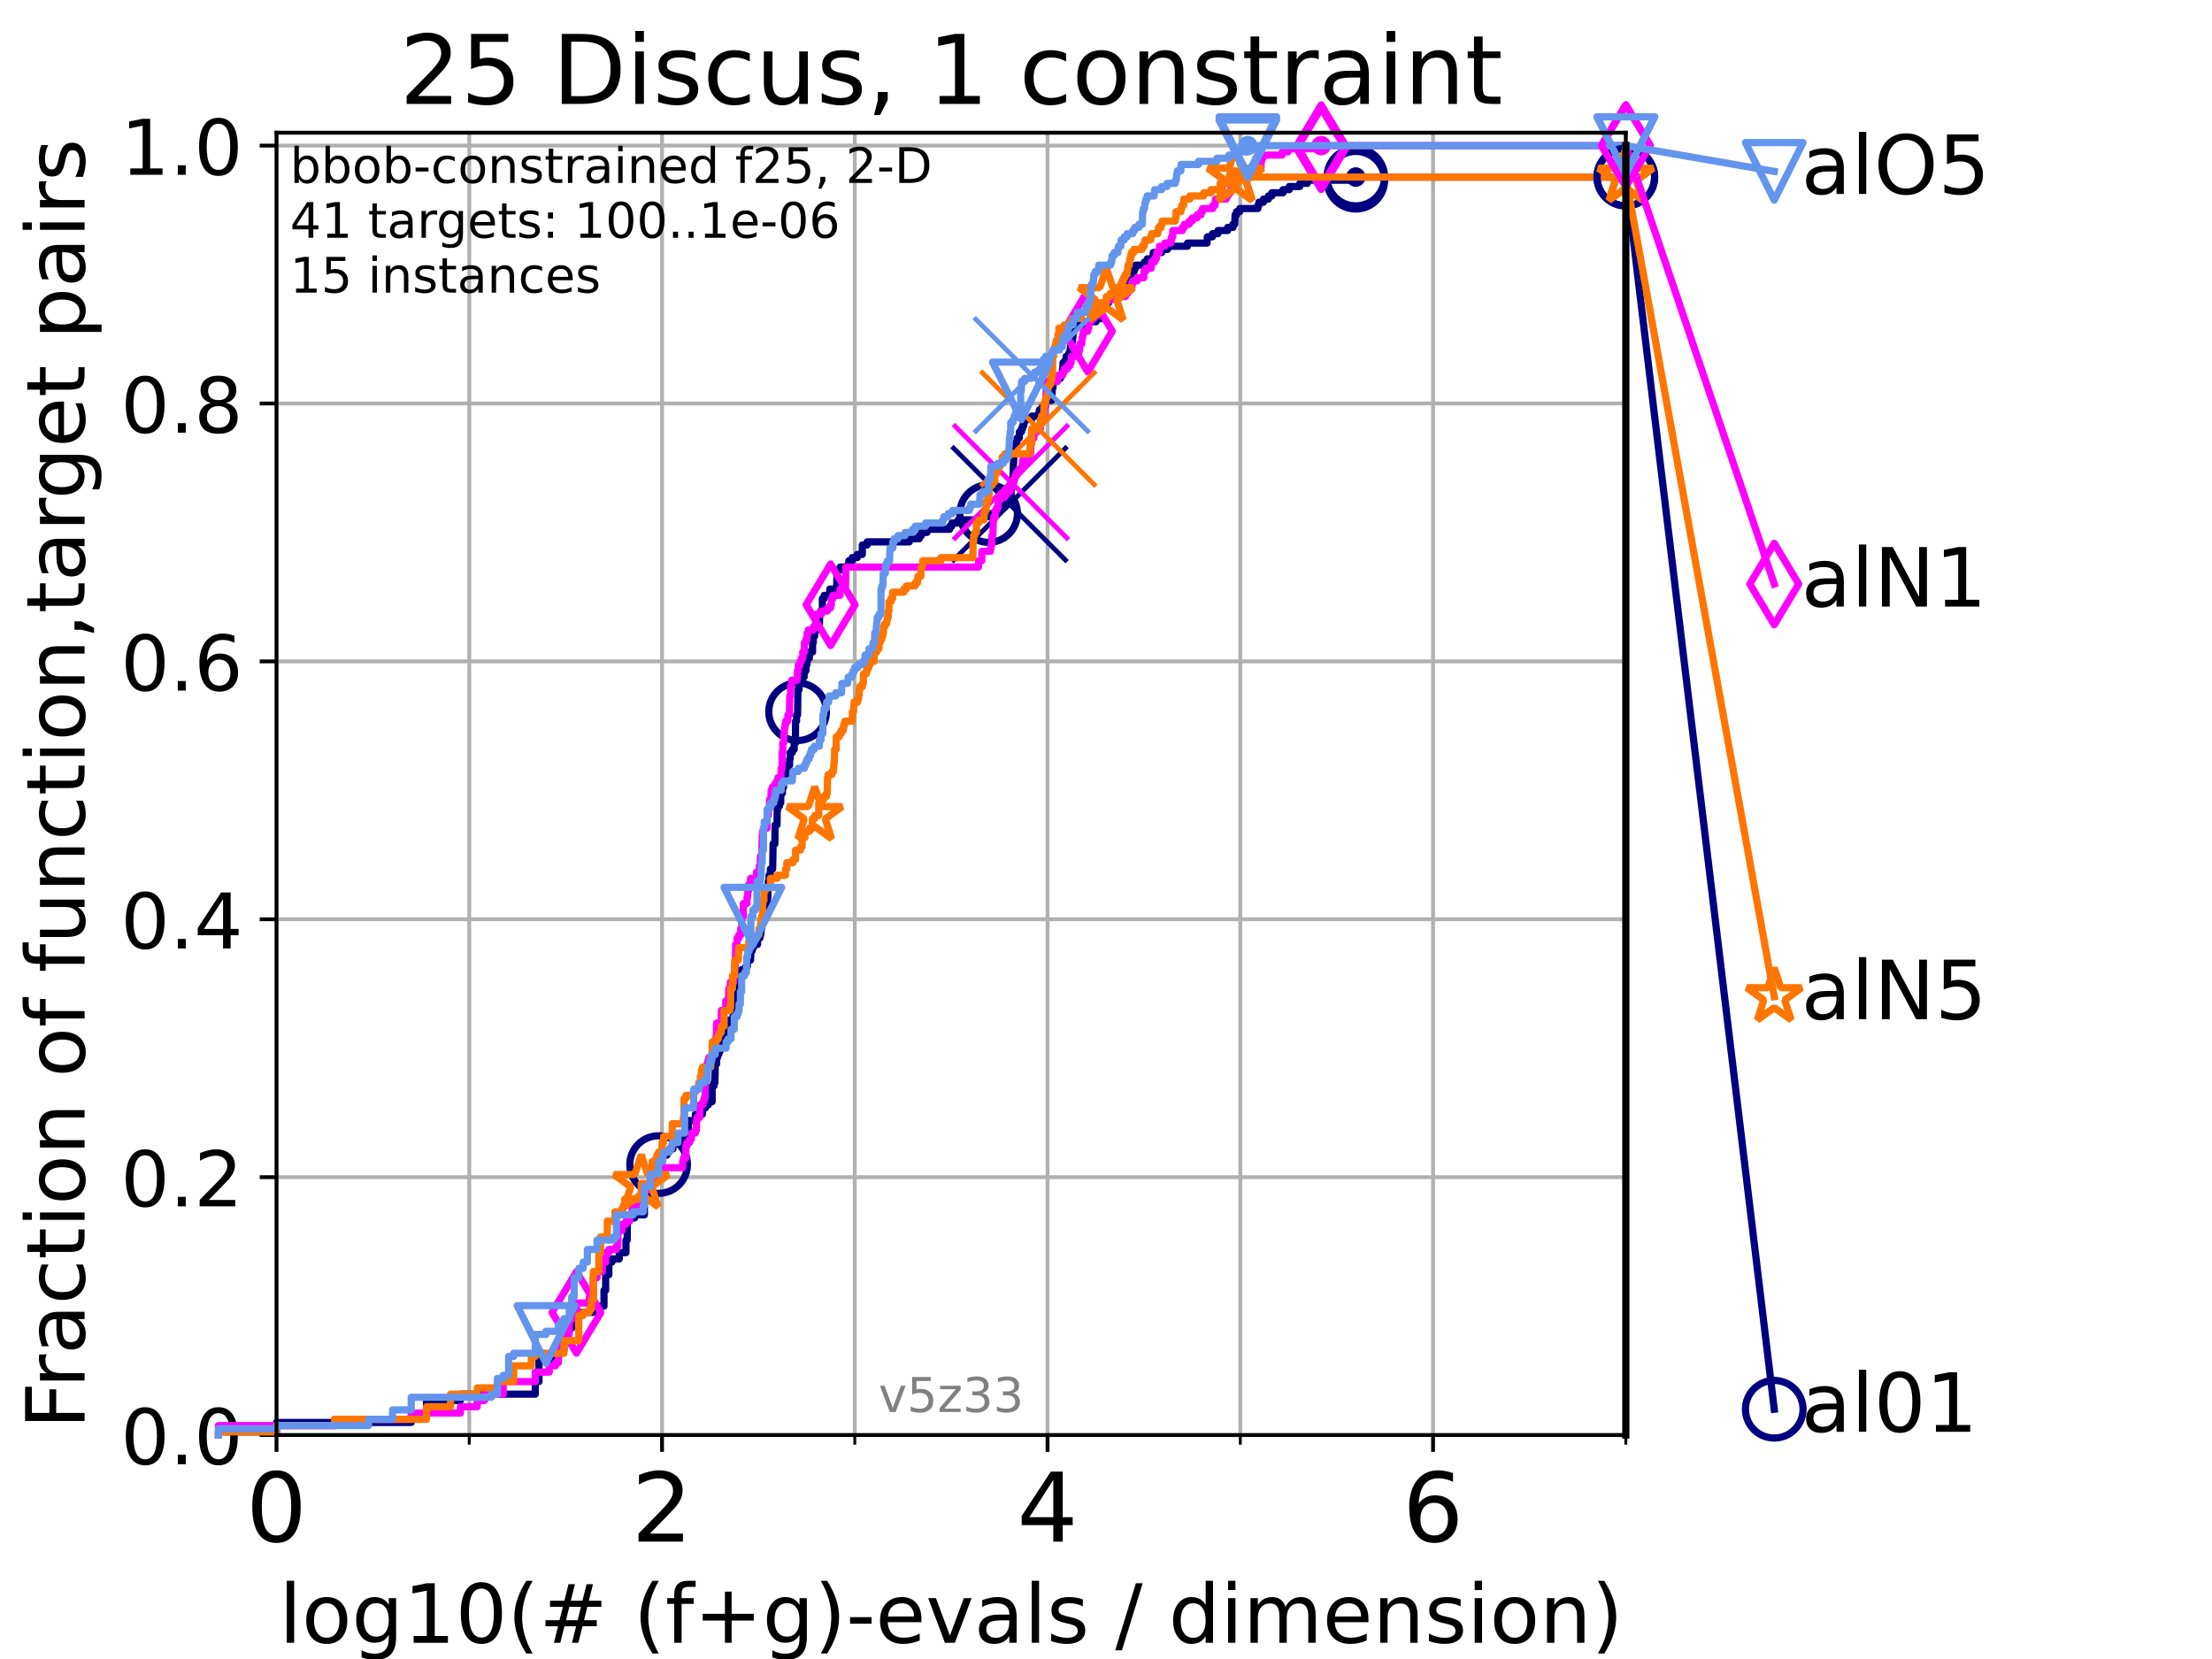 <?xml version="1.0" encoding="utf-8" standalone="no"?>
<!DOCTYPE svg PUBLIC "-//W3C//DTD SVG 1.1//EN"
  "http://www.w3.org/Graphics/SVG/1.1/DTD/svg11.dtd">
<!-- Created with matplotlib (https://matplotlib.org/) -->
<svg height="345.6pt" version="1.1" viewBox="0 0 460.8 345.6" width="460.8pt" xmlns="http://www.w3.org/2000/svg" xmlns:xlink="http://www.w3.org/1999/xlink">
 <defs>
  <style type="text/css">*{stroke-linecap:butt;stroke-linejoin:round;}</style>
 </defs>
 <g id="figure_1">
  <g id="patch_1">
   <path d="M 0 345.6 
L 460.8 345.6 
L 460.8 0 
L 0 0 
z
" style="fill:#ffffff;"/>
  </g>
  <g id="axes_1">
   <g id="patch_2">
    <path d="M 57.6 298.944 
L 338.688 298.944 
L 338.688 27.648 
L 57.6 27.648 
z
" style="fill:#ffffff;"/>
   </g>
   <g id="matplotlib.axis_1">
    <g id="xtick_1">
     <g id="line2d_1">
      <path clip-path="url(#p7b66efa17c)" d="M 57.6 298.944 
L 57.6 27.648 
" style="fill:none;stroke:#b0b0b0;stroke-linecap:square;stroke-width:0.8;"/>
     </g>
     <g id="line2d_2">
      <defs>
       <path d="M 0 0 
L 0 3.5 
" id="m893d0e8c1d" style="stroke:#000000;stroke-width:0.8;"/>
      </defs>
      <g>
       <use style="stroke:#000000;stroke-width:0.8;" x="57.6" xlink:href="#m893d0e8c1d" y="298.944"/>
      </g>
     </g>
     <g id="text_1">
      <!-- 0 -->
      <g transform="translate(51.237 321.141)scale(0.2 -0.2)">
       <defs>
        <path d="M 31.781 66.406 
Q 24.172 66.406 20.328 58.906 
Q 16.5 51.422 16.5 36.375 
Q 16.5 21.391 20.328 13.891 
Q 24.172 6.391 31.781 6.391 
Q 39.453 6.391 43.281 13.891 
Q 47.125 21.391 47.125 36.375 
Q 47.125 51.422 43.281 58.906 
Q 39.453 66.406 31.781 66.406 
z
M 31.781 74.219 
Q 44.047 74.219 50.516 64.516 
Q 56.984 54.828 56.984 36.375 
Q 56.984 17.969 50.516 8.266 
Q 44.047 -1.422 31.781 -1.422 
Q 19.531 -1.422 13.062 8.266 
Q 6.594 17.969 6.594 36.375 
Q 6.594 54.828 13.062 64.516 
Q 19.531 74.219 31.781 74.219 
z
" id="DejaVuSans-48"/>
       </defs>
       <use xlink:href="#DejaVuSans-48"/>
      </g>
     </g>
    </g>
    <g id="xtick_2">
     <g id="line2d_3">
      <path clip-path="url(#p7b66efa17c)" d="M 137.911 298.944 
L 137.911 27.648 
" style="fill:none;stroke:#b0b0b0;stroke-linecap:square;stroke-width:0.8;"/>
     </g>
     <g id="line2d_4">
      <g>
       <use style="stroke:#000000;stroke-width:0.8;" x="137.911" xlink:href="#m893d0e8c1d" y="298.944"/>
      </g>
     </g>
     <g id="text_2">
      <!-- 2 -->
      <g transform="translate(131.548 321.141)scale(0.2 -0.2)">
       <defs>
        <path d="M 19.188 8.297 
L 53.609 8.297 
L 53.609 0 
L 7.328 0 
L 7.328 8.297 
Q 12.938 14.109 22.625 23.891 
Q 32.328 33.688 34.812 36.531 
Q 39.547 41.844 41.422 45.531 
Q 43.312 49.219 43.312 52.781 
Q 43.312 58.594 39.234 62.25 
Q 35.156 65.922 28.609 65.922 
Q 23.969 65.922 18.812 64.312 
Q 13.672 62.703 7.812 59.422 
L 7.812 69.391 
Q 13.766 71.781 18.938 73 
Q 24.125 74.219 28.422 74.219 
Q 39.75 74.219 46.484 68.547 
Q 53.219 62.891 53.219 53.422 
Q 53.219 48.922 51.531 44.891 
Q 49.859 40.875 45.406 35.406 
Q 44.188 33.984 37.641 27.219 
Q 31.109 20.453 19.188 8.297 
z
" id="DejaVuSans-50"/>
       </defs>
       <use xlink:href="#DejaVuSans-50"/>
      </g>
     </g>
    </g>
    <g id="xtick_3">
     <g id="line2d_5">
      <path clip-path="url(#p7b66efa17c)" d="M 218.222 298.944 
L 218.222 27.648 
" style="fill:none;stroke:#b0b0b0;stroke-linecap:square;stroke-width:0.8;"/>
     </g>
     <g id="line2d_6">
      <g>
       <use style="stroke:#000000;stroke-width:0.8;" x="218.222" xlink:href="#m893d0e8c1d" y="298.944"/>
      </g>
     </g>
     <g id="text_3">
      <!-- 4 -->
      <g transform="translate(211.859 321.141)scale(0.2 -0.2)">
       <defs>
        <path d="M 37.797 64.312 
L 12.891 25.391 
L 37.797 25.391 
z
M 35.203 72.906 
L 47.609 72.906 
L 47.609 25.391 
L 58.016 25.391 
L 58.016 17.188 
L 47.609 17.188 
L 47.609 0 
L 37.797 0 
L 37.797 17.188 
L 4.891 17.188 
L 4.891 26.703 
z
" id="DejaVuSans-52"/>
       </defs>
       <use xlink:href="#DejaVuSans-52"/>
      </g>
     </g>
    </g>
    <g id="xtick_4">
     <g id="line2d_7">
      <path clip-path="url(#p7b66efa17c)" d="M 298.533 298.944 
L 298.533 27.648 
" style="fill:none;stroke:#b0b0b0;stroke-linecap:square;stroke-width:0.8;"/>
     </g>
     <g id="line2d_8">
      <g>
       <use style="stroke:#000000;stroke-width:0.8;" x="298.533" xlink:href="#m893d0e8c1d" y="298.944"/>
      </g>
     </g>
     <g id="text_4">
      <!-- 6 -->
      <g transform="translate(292.17 321.141)scale(0.2 -0.2)">
       <defs>
        <path d="M 33.016 40.375 
Q 26.375 40.375 22.484 35.828 
Q 18.609 31.297 18.609 23.391 
Q 18.609 15.531 22.484 10.953 
Q 26.375 6.391 33.016 6.391 
Q 39.656 6.391 43.531 10.953 
Q 47.406 15.531 47.406 23.391 
Q 47.406 31.297 43.531 35.828 
Q 39.656 40.375 33.016 40.375 
z
M 52.594 71.297 
L 52.594 62.312 
Q 48.875 64.062 45.094 64.984 
Q 41.312 65.922 37.594 65.922 
Q 27.828 65.922 22.672 59.328 
Q 17.531 52.734 16.797 39.406 
Q 19.672 43.656 24.016 45.922 
Q 28.375 48.188 33.594 48.188 
Q 44.578 48.188 50.953 41.516 
Q 57.328 34.859 57.328 23.391 
Q 57.328 12.156 50.688 5.359 
Q 44.047 -1.422 33.016 -1.422 
Q 20.359 -1.422 13.672 8.266 
Q 6.984 17.969 6.984 36.375 
Q 6.984 53.656 15.188 63.938 
Q 23.391 74.219 37.203 74.219 
Q 40.922 74.219 44.703 73.484 
Q 48.484 72.75 52.594 71.297 
z
" id="DejaVuSans-54"/>
       </defs>
       <use xlink:href="#DejaVuSans-54"/>
      </g>
     </g>
    </g>
    <g id="xtick_5">
     <g id="line2d_9">
      <path clip-path="url(#p7b66efa17c)" d="M 97.755 298.944 
L 97.755 27.648 
" style="fill:none;stroke:#b0b0b0;stroke-linecap:square;stroke-width:0.8;"/>
     </g>
     <g id="line2d_10">
      <defs>
       <path d="M 0 0 
L 0 2 
" id="m657b585c55" style="stroke:#000000;stroke-width:0.6;"/>
      </defs>
      <g>
       <use style="stroke:#000000;stroke-width:0.6;" x="97.755" xlink:href="#m657b585c55" y="298.944"/>
      </g>
     </g>
    </g>
    <g id="xtick_6">
     <g id="line2d_11">
      <path clip-path="url(#p7b66efa17c)" d="M 178.066 298.944 
L 178.066 27.648 
" style="fill:none;stroke:#b0b0b0;stroke-linecap:square;stroke-width:0.8;"/>
     </g>
     <g id="line2d_12">
      <g>
       <use style="stroke:#000000;stroke-width:0.6;" x="178.066" xlink:href="#m657b585c55" y="298.944"/>
      </g>
     </g>
    </g>
    <g id="xtick_7">
     <g id="line2d_13">
      <path clip-path="url(#p7b66efa17c)" d="M 258.377 298.944 
L 258.377 27.648 
" style="fill:none;stroke:#b0b0b0;stroke-linecap:square;stroke-width:0.8;"/>
     </g>
     <g id="line2d_14">
      <g>
       <use style="stroke:#000000;stroke-width:0.6;" x="258.377" xlink:href="#m657b585c55" y="298.944"/>
      </g>
     </g>
    </g>
    <g id="xtick_8">
     <g id="line2d_15">
      <path clip-path="url(#p7b66efa17c)" d="M 338.688 298.944 
L 338.688 27.648 
" style="fill:none;stroke:#b0b0b0;stroke-linecap:square;stroke-width:0.8;"/>
     </g>
     <g id="line2d_16">
      <g>
       <use style="stroke:#000000;stroke-width:0.6;" x="338.688" xlink:href="#m657b585c55" y="298.944"/>
      </g>
     </g>
    </g>
    <g id="text_5">
     <!-- log10(# (f+g)-evals / dimension) -->
     <g transform="translate(58.145 342.218)scale(0.17 -0.17)">
      <defs>
       <path d="M 9.422 75.984 
L 18.406 75.984 
L 18.406 0 
L 9.422 0 
z
" id="DejaVuSans-108"/>
       <path d="M 30.609 48.391 
Q 23.391 48.391 19.188 42.75 
Q 14.984 37.109 14.984 27.297 
Q 14.984 17.484 19.156 11.844 
Q 23.344 6.203 30.609 6.203 
Q 37.797 6.203 41.984 11.859 
Q 46.188 17.531 46.188 27.297 
Q 46.188 37.016 41.984 42.703 
Q 37.797 48.391 30.609 48.391 
z
M 30.609 56 
Q 42.328 56 49.016 48.375 
Q 55.719 40.766 55.719 27.297 
Q 55.719 13.875 49.016 6.219 
Q 42.328 -1.422 30.609 -1.422 
Q 18.844 -1.422 12.172 6.219 
Q 5.516 13.875 5.516 27.297 
Q 5.516 40.766 12.172 48.375 
Q 18.844 56 30.609 56 
z
" id="DejaVuSans-111"/>
       <path d="M 45.406 27.984 
Q 45.406 37.75 41.375 43.109 
Q 37.359 48.484 30.078 48.484 
Q 22.859 48.484 18.828 43.109 
Q 14.797 37.75 14.797 27.984 
Q 14.797 18.266 18.828 12.891 
Q 22.859 7.516 30.078 7.516 
Q 37.359 7.516 41.375 12.891 
Q 45.406 18.266 45.406 27.984 
z
M 54.391 6.781 
Q 54.391 -7.172 48.188 -13.984 
Q 42 -20.797 29.203 -20.797 
Q 24.469 -20.797 20.266 -20.094 
Q 16.062 -19.391 12.109 -17.922 
L 12.109 -9.188 
Q 16.062 -11.328 19.922 -12.344 
Q 23.781 -13.375 27.781 -13.375 
Q 36.625 -13.375 41.016 -8.766 
Q 45.406 -4.156 45.406 5.172 
L 45.406 9.625 
Q 42.625 4.781 38.281 2.391 
Q 33.938 0 27.875 0 
Q 17.828 0 11.672 7.656 
Q 5.516 15.328 5.516 27.984 
Q 5.516 40.672 11.672 48.328 
Q 17.828 56 27.875 56 
Q 33.938 56 38.281 53.609 
Q 42.625 51.219 45.406 46.391 
L 45.406 54.688 
L 54.391 54.688 
z
" id="DejaVuSans-103"/>
       <path d="M 12.406 8.297 
L 28.516 8.297 
L 28.516 63.922 
L 10.984 60.406 
L 10.984 69.391 
L 28.422 72.906 
L 38.281 72.906 
L 38.281 8.297 
L 54.391 8.297 
L 54.391 0 
L 12.406 0 
z
" id="DejaVuSans-49"/>
       <path d="M 31 75.875 
Q 24.469 64.656 21.281 53.656 
Q 18.109 42.672 18.109 31.391 
Q 18.109 20.125 21.312 9.062 
Q 24.516 -2 31 -13.188 
L 23.188 -13.188 
Q 15.875 -1.703 12.234 9.375 
Q 8.594 20.453 8.594 31.391 
Q 8.594 42.281 12.203 53.312 
Q 15.828 64.359 23.188 75.875 
z
" id="DejaVuSans-40"/>
       <path d="M 51.125 44 
L 36.922 44 
L 32.812 27.688 
L 47.125 27.688 
z
M 43.797 71.781 
L 38.719 51.516 
L 52.984 51.516 
L 58.109 71.781 
L 65.922 71.781 
L 60.891 51.516 
L 76.125 51.516 
L 76.125 44 
L 58.984 44 
L 54.984 27.688 
L 70.516 27.688 
L 70.516 20.219 
L 53.078 20.219 
L 48 0 
L 40.188 0 
L 45.219 20.219 
L 30.906 20.219 
L 25.875 0 
L 18.016 0 
L 23.094 20.219 
L 7.719 20.219 
L 7.719 27.688 
L 24.906 27.688 
L 29 44 
L 13.281 44 
L 13.281 51.516 
L 30.906 51.516 
L 35.891 71.781 
z
" id="DejaVuSans-35"/>
       <path id="DejaVuSans-32"/>
       <path d="M 37.109 75.984 
L 37.109 68.5 
L 28.516 68.5 
Q 23.688 68.5 21.797 66.547 
Q 19.922 64.594 19.922 59.516 
L 19.922 54.688 
L 34.719 54.688 
L 34.719 47.703 
L 19.922 47.703 
L 19.922 0 
L 10.891 0 
L 10.891 47.703 
L 2.297 47.703 
L 2.297 54.688 
L 10.891 54.688 
L 10.891 58.5 
Q 10.891 67.625 15.141 71.797 
Q 19.391 75.984 28.609 75.984 
z
" id="DejaVuSans-102"/>
       <path d="M 46 62.703 
L 46 35.5 
L 73.188 35.5 
L 73.188 27.203 
L 46 27.203 
L 46 0 
L 37.797 0 
L 37.797 27.203 
L 10.594 27.203 
L 10.594 35.5 
L 37.797 35.5 
L 37.797 62.703 
z
" id="DejaVuSans-43"/>
       <path d="M 8.016 75.875 
L 15.828 75.875 
Q 23.141 64.359 26.781 53.312 
Q 30.422 42.281 30.422 31.391 
Q 30.422 20.453 26.781 9.375 
Q 23.141 -1.703 15.828 -13.188 
L 8.016 -13.188 
Q 14.5 -2 17.703 9.062 
Q 20.906 20.125 20.906 31.391 
Q 20.906 42.672 17.703 53.656 
Q 14.5 64.656 8.016 75.875 
z
" id="DejaVuSans-41"/>
       <path d="M 4.891 31.391 
L 31.203 31.391 
L 31.203 23.391 
L 4.891 23.391 
z
" id="DejaVuSans-45"/>
       <path d="M 56.203 29.594 
L 56.203 25.203 
L 14.891 25.203 
Q 15.484 15.922 20.484 11.062 
Q 25.484 6.203 34.422 6.203 
Q 39.594 6.203 44.453 7.469 
Q 49.312 8.734 54.109 11.281 
L 54.109 2.781 
Q 49.266 0.734 44.188 -0.344 
Q 39.109 -1.422 33.891 -1.422 
Q 20.797 -1.422 13.156 6.188 
Q 5.516 13.812 5.516 26.812 
Q 5.516 40.234 12.766 48.109 
Q 20.016 56 32.328 56 
Q 43.359 56 49.781 48.891 
Q 56.203 41.797 56.203 29.594 
z
M 47.219 32.234 
Q 47.125 39.594 43.094 43.984 
Q 39.062 48.391 32.422 48.391 
Q 24.906 48.391 20.391 44.141 
Q 15.875 39.891 15.188 32.172 
z
" id="DejaVuSans-101"/>
       <path d="M 2.984 54.688 
L 12.5 54.688 
L 29.594 8.797 
L 46.688 54.688 
L 56.203 54.688 
L 35.688 0 
L 23.484 0 
z
" id="DejaVuSans-118"/>
       <path d="M 34.281 27.484 
Q 23.391 27.484 19.188 25 
Q 14.984 22.516 14.984 16.5 
Q 14.984 11.719 18.141 8.906 
Q 21.297 6.109 26.703 6.109 
Q 34.188 6.109 38.703 11.406 
Q 43.219 16.703 43.219 25.484 
L 43.219 27.484 
z
M 52.203 31.203 
L 52.203 0 
L 43.219 0 
L 43.219 8.297 
Q 40.141 3.328 35.547 0.953 
Q 30.953 -1.422 24.312 -1.422 
Q 15.922 -1.422 10.953 3.297 
Q 6 8.016 6 15.922 
Q 6 25.141 12.172 29.828 
Q 18.359 34.516 30.609 34.516 
L 43.219 34.516 
L 43.219 35.406 
Q 43.219 41.609 39.141 45 
Q 35.062 48.391 27.688 48.391 
Q 23 48.391 18.547 47.266 
Q 14.109 46.141 10.016 43.891 
L 10.016 52.203 
Q 14.938 54.109 19.578 55.047 
Q 24.219 56 28.609 56 
Q 40.484 56 46.344 49.844 
Q 52.203 43.703 52.203 31.203 
z
" id="DejaVuSans-97"/>
       <path d="M 44.281 53.078 
L 44.281 44.578 
Q 40.484 46.531 36.375 47.5 
Q 32.281 48.484 27.875 48.484 
Q 21.188 48.484 17.844 46.438 
Q 14.5 44.391 14.5 40.281 
Q 14.5 37.156 16.891 35.375 
Q 19.281 33.594 26.516 31.984 
L 29.594 31.297 
Q 39.156 29.25 43.188 25.516 
Q 47.219 21.781 47.219 15.094 
Q 47.219 7.469 41.188 3.016 
Q 35.156 -1.422 24.609 -1.422 
Q 20.219 -1.422 15.453 -0.562 
Q 10.688 0.297 5.422 2 
L 5.422 11.281 
Q 10.406 8.688 15.234 7.391 
Q 20.062 6.109 24.812 6.109 
Q 31.156 6.109 34.562 8.281 
Q 37.984 10.453 37.984 14.406 
Q 37.984 18.062 35.516 20.016 
Q 33.062 21.969 24.703 23.781 
L 21.578 24.516 
Q 13.234 26.266 9.516 29.906 
Q 5.812 33.547 5.812 39.891 
Q 5.812 47.609 11.281 51.797 
Q 16.75 56 26.812 56 
Q 31.781 56 36.172 55.266 
Q 40.578 54.547 44.281 53.078 
z
" id="DejaVuSans-115"/>
       <path d="M 25.391 72.906 
L 33.688 72.906 
L 8.297 -9.281 
L 0 -9.281 
z
" id="DejaVuSans-47"/>
       <path d="M 45.406 46.391 
L 45.406 75.984 
L 54.391 75.984 
L 54.391 0 
L 45.406 0 
L 45.406 8.203 
Q 42.578 3.328 38.25 0.953 
Q 33.938 -1.422 27.875 -1.422 
Q 17.969 -1.422 11.734 6.484 
Q 5.516 14.406 5.516 27.297 
Q 5.516 40.188 11.734 48.094 
Q 17.969 56 27.875 56 
Q 33.938 56 38.25 53.625 
Q 42.578 51.266 45.406 46.391 
z
M 14.797 27.297 
Q 14.797 17.391 18.875 11.75 
Q 22.953 6.109 30.078 6.109 
Q 37.203 6.109 41.297 11.75 
Q 45.406 17.391 45.406 27.297 
Q 45.406 37.203 41.297 42.844 
Q 37.203 48.484 30.078 48.484 
Q 22.953 48.484 18.875 42.844 
Q 14.797 37.203 14.797 27.297 
z
" id="DejaVuSans-100"/>
       <path d="M 9.422 54.688 
L 18.406 54.688 
L 18.406 0 
L 9.422 0 
z
M 9.422 75.984 
L 18.406 75.984 
L 18.406 64.594 
L 9.422 64.594 
z
" id="DejaVuSans-105"/>
       <path d="M 52 44.188 
Q 55.375 50.25 60.062 53.125 
Q 64.75 56 71.094 56 
Q 79.641 56 84.281 50.016 
Q 88.922 44.047 88.922 33.016 
L 88.922 0 
L 79.891 0 
L 79.891 32.719 
Q 79.891 40.578 77.094 44.375 
Q 74.312 48.188 68.609 48.188 
Q 61.625 48.188 57.562 43.547 
Q 53.516 38.922 53.516 30.906 
L 53.516 0 
L 44.484 0 
L 44.484 32.719 
Q 44.484 40.625 41.703 44.406 
Q 38.922 48.188 33.109 48.188 
Q 26.219 48.188 22.156 43.531 
Q 18.109 38.875 18.109 30.906 
L 18.109 0 
L 9.078 0 
L 9.078 54.688 
L 18.109 54.688 
L 18.109 46.188 
Q 21.188 51.219 25.484 53.609 
Q 29.781 56 35.688 56 
Q 41.656 56 45.828 52.969 
Q 50 49.953 52 44.188 
z
" id="DejaVuSans-109"/>
       <path d="M 54.891 33.016 
L 54.891 0 
L 45.906 0 
L 45.906 32.719 
Q 45.906 40.484 42.875 44.328 
Q 39.844 48.188 33.797 48.188 
Q 26.516 48.188 22.312 43.547 
Q 18.109 38.922 18.109 30.906 
L 18.109 0 
L 9.078 0 
L 9.078 54.688 
L 18.109 54.688 
L 18.109 46.188 
Q 21.344 51.125 25.703 53.562 
Q 30.078 56 35.797 56 
Q 45.219 56 50.047 50.172 
Q 54.891 44.344 54.891 33.016 
z
" id="DejaVuSans-110"/>
      </defs>
      <use xlink:href="#DejaVuSans-108"/>
      <use x="27.783" xlink:href="#DejaVuSans-111"/>
      <use x="88.965" xlink:href="#DejaVuSans-103"/>
      <use x="152.441" xlink:href="#DejaVuSans-49"/>
      <use x="216.064" xlink:href="#DejaVuSans-48"/>
      <use x="279.688" xlink:href="#DejaVuSans-40"/>
      <use x="318.701" xlink:href="#DejaVuSans-35"/>
      <use x="402.49" xlink:href="#DejaVuSans-32"/>
      <use x="434.277" xlink:href="#DejaVuSans-40"/>
      <use x="473.291" xlink:href="#DejaVuSans-102"/>
      <use x="508.496" xlink:href="#DejaVuSans-43"/>
      <use x="592.285" xlink:href="#DejaVuSans-103"/>
      <use x="655.762" xlink:href="#DejaVuSans-41"/>
      <use x="694.775" xlink:href="#DejaVuSans-45"/>
      <use x="730.859" xlink:href="#DejaVuSans-101"/>
      <use x="792.383" xlink:href="#DejaVuSans-118"/>
      <use x="851.562" xlink:href="#DejaVuSans-97"/>
      <use x="912.842" xlink:href="#DejaVuSans-108"/>
      <use x="940.625" xlink:href="#DejaVuSans-115"/>
      <use x="992.725" xlink:href="#DejaVuSans-32"/>
      <use x="1024.512" xlink:href="#DejaVuSans-47"/>
      <use x="1058.203" xlink:href="#DejaVuSans-32"/>
      <use x="1089.99" xlink:href="#DejaVuSans-100"/>
      <use x="1153.467" xlink:href="#DejaVuSans-105"/>
      <use x="1181.25" xlink:href="#DejaVuSans-109"/>
      <use x="1278.662" xlink:href="#DejaVuSans-101"/>
      <use x="1340.186" xlink:href="#DejaVuSans-110"/>
      <use x="1403.564" xlink:href="#DejaVuSans-115"/>
      <use x="1455.664" xlink:href="#DejaVuSans-105"/>
      <use x="1483.447" xlink:href="#DejaVuSans-111"/>
      <use x="1544.629" xlink:href="#DejaVuSans-110"/>
      <use x="1608.008" xlink:href="#DejaVuSans-41"/>
     </g>
    </g>
   </g>
   <g id="matplotlib.axis_2">
    <g id="ytick_1">
     <g id="line2d_17">
      <path clip-path="url(#p7b66efa17c)" d="M 57.6 298.944 
L 338.688 298.944 
" style="fill:none;stroke:#b0b0b0;stroke-linecap:square;stroke-width:0.8;"/>
     </g>
     <g id="line2d_18">
      <defs>
       <path d="M 0 0 
L -3.5 0 
" id="md4aec8f316" style="stroke:#000000;stroke-width:0.8;"/>
      </defs>
      <g>
       <use style="stroke:#000000;stroke-width:0.8;" x="57.6" xlink:href="#md4aec8f316" y="298.944"/>
      </g>
     </g>
     <g id="text_6">
      <!-- 0.0 -->
      <g transform="translate(25.155 305.023)scale(0.16 -0.16)">
       <defs>
        <path d="M 10.688 12.406 
L 21 12.406 
L 21 0 
L 10.688 0 
z
" id="DejaVuSans-46"/>
       </defs>
       <use xlink:href="#DejaVuSans-48"/>
       <use x="63.623" xlink:href="#DejaVuSans-46"/>
       <use x="95.41" xlink:href="#DejaVuSans-48"/>
      </g>
     </g>
    </g>
    <g id="ytick_2">
     <g id="line2d_19">
      <path clip-path="url(#p7b66efa17c)" d="M 57.6 245.222 
L 338.688 245.222 
" style="fill:none;stroke:#b0b0b0;stroke-linecap:square;stroke-width:0.8;"/>
     </g>
     <g id="line2d_20">
      <g>
       <use style="stroke:#000000;stroke-width:0.8;" x="57.6" xlink:href="#md4aec8f316" y="245.222"/>
      </g>
     </g>
     <g id="text_7">
      <!-- 0.2 -->
      <g transform="translate(25.155 251.301)scale(0.16 -0.16)">
       <use xlink:href="#DejaVuSans-48"/>
       <use x="63.623" xlink:href="#DejaVuSans-46"/>
       <use x="95.41" xlink:href="#DejaVuSans-50"/>
      </g>
     </g>
    </g>
    <g id="ytick_3">
     <g id="line2d_21">
      <path clip-path="url(#p7b66efa17c)" d="M 57.6 191.5 
L 338.688 191.5 
" style="fill:none;stroke:#b0b0b0;stroke-linecap:square;stroke-width:0.8;"/>
     </g>
     <g id="line2d_22">
      <g>
       <use style="stroke:#000000;stroke-width:0.8;" x="57.6" xlink:href="#md4aec8f316" y="191.5"/>
      </g>
     </g>
     <g id="text_8">
      <!-- 0.4 -->
      <g transform="translate(25.155 197.579)scale(0.16 -0.16)">
       <use xlink:href="#DejaVuSans-48"/>
       <use x="63.623" xlink:href="#DejaVuSans-46"/>
       <use x="95.41" xlink:href="#DejaVuSans-52"/>
      </g>
     </g>
    </g>
    <g id="ytick_4">
     <g id="line2d_23">
      <path clip-path="url(#p7b66efa17c)" d="M 57.6 137.778 
L 338.688 137.778 
" style="fill:none;stroke:#b0b0b0;stroke-linecap:square;stroke-width:0.8;"/>
     </g>
     <g id="line2d_24">
      <g>
       <use style="stroke:#000000;stroke-width:0.8;" x="57.6" xlink:href="#md4aec8f316" y="137.778"/>
      </g>
     </g>
     <g id="text_9">
      <!-- 0.6 -->
      <g transform="translate(25.155 143.857)scale(0.16 -0.16)">
       <use xlink:href="#DejaVuSans-48"/>
       <use x="63.623" xlink:href="#DejaVuSans-46"/>
       <use x="95.41" xlink:href="#DejaVuSans-54"/>
      </g>
     </g>
    </g>
    <g id="ytick_5">
     <g id="line2d_25">
      <path clip-path="url(#p7b66efa17c)" d="M 57.6 84.056 
L 338.688 84.056 
" style="fill:none;stroke:#b0b0b0;stroke-linecap:square;stroke-width:0.8;"/>
     </g>
     <g id="line2d_26">
      <g>
       <use style="stroke:#000000;stroke-width:0.8;" x="57.6" xlink:href="#md4aec8f316" y="84.056"/>
      </g>
     </g>
     <g id="text_10">
      <!-- 0.8 -->
      <g transform="translate(25.155 90.135)scale(0.16 -0.16)">
       <defs>
        <path d="M 31.781 34.625 
Q 24.75 34.625 20.719 30.859 
Q 16.703 27.094 16.703 20.516 
Q 16.703 13.922 20.719 10.156 
Q 24.75 6.391 31.781 6.391 
Q 38.812 6.391 42.859 10.172 
Q 46.922 13.969 46.922 20.516 
Q 46.922 27.094 42.891 30.859 
Q 38.875 34.625 31.781 34.625 
z
M 21.922 38.812 
Q 15.578 40.375 12.031 44.719 
Q 8.5 49.078 8.5 55.328 
Q 8.5 64.062 14.719 69.141 
Q 20.953 74.219 31.781 74.219 
Q 42.672 74.219 48.875 69.141 
Q 55.078 64.062 55.078 55.328 
Q 55.078 49.078 51.531 44.719 
Q 48 40.375 41.703 38.812 
Q 48.828 37.156 52.797 32.312 
Q 56.781 27.484 56.781 20.516 
Q 56.781 9.906 50.312 4.234 
Q 43.844 -1.422 31.781 -1.422 
Q 19.734 -1.422 13.25 4.234 
Q 6.781 9.906 6.781 20.516 
Q 6.781 27.484 10.781 32.312 
Q 14.797 37.156 21.922 38.812 
z
M 18.312 54.391 
Q 18.312 48.734 21.844 45.562 
Q 25.391 42.391 31.781 42.391 
Q 38.141 42.391 41.719 45.562 
Q 45.312 48.734 45.312 54.391 
Q 45.312 60.062 41.719 63.234 
Q 38.141 66.406 31.781 66.406 
Q 25.391 66.406 21.844 63.234 
Q 18.312 60.062 18.312 54.391 
z
" id="DejaVuSans-56"/>
       </defs>
       <use xlink:href="#DejaVuSans-48"/>
       <use x="63.623" xlink:href="#DejaVuSans-46"/>
       <use x="95.41" xlink:href="#DejaVuSans-56"/>
      </g>
     </g>
    </g>
    <g id="ytick_6">
     <g id="line2d_27">
      <path clip-path="url(#p7b66efa17c)" d="M 57.6 30.334 
L 338.688 30.334 
" style="fill:none;stroke:#b0b0b0;stroke-linecap:square;stroke-width:0.8;"/>
     </g>
     <g id="line2d_28">
      <g>
       <use style="stroke:#000000;stroke-width:0.8;" x="57.6" xlink:href="#md4aec8f316" y="30.334"/>
      </g>
     </g>
     <g id="text_11">
      <!-- 1.0 -->
      <g transform="translate(25.155 36.413)scale(0.16 -0.16)">
       <use xlink:href="#DejaVuSans-49"/>
       <use x="63.623" xlink:href="#DejaVuSans-46"/>
       <use x="95.41" xlink:href="#DejaVuSans-48"/>
      </g>
     </g>
    </g>
    <g id="text_12">
     <!-- Fraction of function,target pairs -->
     <g transform="translate(17.62 297.681)rotate(-90)scale(0.17 -0.17)">
      <defs>
       <path d="M 9.812 72.906 
L 51.703 72.906 
L 51.703 64.594 
L 19.672 64.594 
L 19.672 43.109 
L 48.578 43.109 
L 48.578 34.812 
L 19.672 34.812 
L 19.672 0 
L 9.812 0 
z
" id="DejaVuSans-70"/>
       <path d="M 41.109 46.297 
Q 39.594 47.172 37.812 47.578 
Q 36.031 48 33.891 48 
Q 26.266 48 22.188 43.047 
Q 18.109 38.094 18.109 28.812 
L 18.109 0 
L 9.078 0 
L 9.078 54.688 
L 18.109 54.688 
L 18.109 46.188 
Q 20.953 51.172 25.484 53.578 
Q 30.031 56 36.531 56 
Q 37.453 56 38.578 55.875 
Q 39.703 55.766 41.062 55.516 
z
" id="DejaVuSans-114"/>
       <path d="M 48.781 52.594 
L 48.781 44.188 
Q 44.969 46.297 41.141 47.344 
Q 37.312 48.391 33.406 48.391 
Q 24.656 48.391 19.812 42.844 
Q 14.984 37.312 14.984 27.297 
Q 14.984 17.281 19.812 11.734 
Q 24.656 6.203 33.406 6.203 
Q 37.312 6.203 41.141 7.25 
Q 44.969 8.297 48.781 10.406 
L 48.781 2.094 
Q 45.016 0.344 40.984 -0.531 
Q 36.969 -1.422 32.422 -1.422 
Q 20.062 -1.422 12.781 6.344 
Q 5.516 14.109 5.516 27.297 
Q 5.516 40.672 12.859 48.328 
Q 20.219 56 33.016 56 
Q 37.156 56 41.109 55.141 
Q 45.062 54.297 48.781 52.594 
z
" id="DejaVuSans-99"/>
       <path d="M 18.312 70.219 
L 18.312 54.688 
L 36.812 54.688 
L 36.812 47.703 
L 18.312 47.703 
L 18.312 18.016 
Q 18.312 11.328 20.141 9.422 
Q 21.969 7.516 27.594 7.516 
L 36.812 7.516 
L 36.812 0 
L 27.594 0 
Q 17.188 0 13.234 3.875 
Q 9.281 7.766 9.281 18.016 
L 9.281 47.703 
L 2.688 47.703 
L 2.688 54.688 
L 9.281 54.688 
L 9.281 70.219 
z
" id="DejaVuSans-116"/>
       <path d="M 8.5 21.578 
L 8.5 54.688 
L 17.484 54.688 
L 17.484 21.922 
Q 17.484 14.156 20.5 10.266 
Q 23.531 6.391 29.594 6.391 
Q 36.859 6.391 41.078 11.031 
Q 45.312 15.672 45.312 23.688 
L 45.312 54.688 
L 54.297 54.688 
L 54.297 0 
L 45.312 0 
L 45.312 8.406 
Q 42.047 3.422 37.719 1 
Q 33.406 -1.422 27.688 -1.422 
Q 18.266 -1.422 13.375 4.438 
Q 8.5 10.297 8.5 21.578 
z
M 31.109 56 
z
" id="DejaVuSans-117"/>
       <path d="M 11.719 12.406 
L 22.016 12.406 
L 22.016 4 
L 14.016 -11.625 
L 7.719 -11.625 
L 11.719 4 
z
" id="DejaVuSans-44"/>
       <path d="M 18.109 8.203 
L 18.109 -20.797 
L 9.078 -20.797 
L 9.078 54.688 
L 18.109 54.688 
L 18.109 46.391 
Q 20.953 51.266 25.266 53.625 
Q 29.594 56 35.594 56 
Q 45.562 56 51.781 48.094 
Q 58.016 40.188 58.016 27.297 
Q 58.016 14.406 51.781 6.484 
Q 45.562 -1.422 35.594 -1.422 
Q 29.594 -1.422 25.266 0.953 
Q 20.953 3.328 18.109 8.203 
z
M 48.688 27.297 
Q 48.688 37.203 44.609 42.844 
Q 40.531 48.484 33.406 48.484 
Q 26.266 48.484 22.188 42.844 
Q 18.109 37.203 18.109 27.297 
Q 18.109 17.391 22.188 11.75 
Q 26.266 6.109 33.406 6.109 
Q 40.531 6.109 44.609 11.75 
Q 48.688 17.391 48.688 27.297 
z
" id="DejaVuSans-112"/>
      </defs>
      <use xlink:href="#DejaVuSans-70"/>
      <use x="50.27" xlink:href="#DejaVuSans-114"/>
      <use x="91.383" xlink:href="#DejaVuSans-97"/>
      <use x="152.662" xlink:href="#DejaVuSans-99"/>
      <use x="207.643" xlink:href="#DejaVuSans-116"/>
      <use x="246.852" xlink:href="#DejaVuSans-105"/>
      <use x="274.635" xlink:href="#DejaVuSans-111"/>
      <use x="335.816" xlink:href="#DejaVuSans-110"/>
      <use x="399.195" xlink:href="#DejaVuSans-32"/>
      <use x="430.982" xlink:href="#DejaVuSans-111"/>
      <use x="492.164" xlink:href="#DejaVuSans-102"/>
      <use x="527.369" xlink:href="#DejaVuSans-32"/>
      <use x="559.156" xlink:href="#DejaVuSans-102"/>
      <use x="594.361" xlink:href="#DejaVuSans-117"/>
      <use x="657.74" xlink:href="#DejaVuSans-110"/>
      <use x="721.119" xlink:href="#DejaVuSans-99"/>
      <use x="776.1" xlink:href="#DejaVuSans-116"/>
      <use x="815.309" xlink:href="#DejaVuSans-105"/>
      <use x="843.092" xlink:href="#DejaVuSans-111"/>
      <use x="904.273" xlink:href="#DejaVuSans-110"/>
      <use x="967.652" xlink:href="#DejaVuSans-44"/>
      <use x="999.439" xlink:href="#DejaVuSans-116"/>
      <use x="1038.648" xlink:href="#DejaVuSans-97"/>
      <use x="1099.928" xlink:href="#DejaVuSans-114"/>
      <use x="1139.291" xlink:href="#DejaVuSans-103"/>
      <use x="1202.768" xlink:href="#DejaVuSans-101"/>
      <use x="1264.291" xlink:href="#DejaVuSans-116"/>
      <use x="1303.5" xlink:href="#DejaVuSans-32"/>
      <use x="1335.287" xlink:href="#DejaVuSans-112"/>
      <use x="1398.764" xlink:href="#DejaVuSans-97"/>
      <use x="1460.043" xlink:href="#DejaVuSans-105"/>
      <use x="1487.826" xlink:href="#DejaVuSans-114"/>
      <use x="1528.939" xlink:href="#DejaVuSans-115"/>
     </g>
    </g>
   </g>
   <g id="line2d_29">
    <defs>
     <path d="M 0 1.5 
C 0.398 1.5 0.779 1.342 1.061 1.061 
C 1.342 0.779 1.5 0.398 1.5 0 
C 1.5 -0.398 1.342 -0.779 1.061 -1.061 
C 0.779 -1.342 0.398 -1.5 0 -1.5 
C -0.398 -1.5 -0.779 -1.342 -1.061 -1.061 
C -1.342 -0.779 -1.5 -0.398 -1.5 0 
C -1.5 0.398 -1.342 0.779 -1.061 1.061 
C -0.779 1.342 -0.398 1.5 0 1.5 
z
" id="m18875e795b" style="stroke:#000080;"/>
    </defs>
    <g>
     <use style="fill:#000080;stroke:#000080;" x="282.431" xlink:href="#m18875e795b" y="36.886"/>
     <use style="fill:#000080;stroke:#000080;" x="282.431" xlink:href="#m18875e795b" y="36.886"/>
    </g>
   </g>
   <g id="line2d_30">
    <path d="M 45.512 298.944 
L 45.512 298.289 
L 57.6 298.289 
L 57.6 296.323 
L 85.667 296.323 
L 85.667 295.013 
L 88.847 295.013 
L 88.847 291.737 
L 95.918 291.737 
L 95.918 290.427 
L 111.506 290.427 
L 111.506 287.807 
L 112.281 287.807 
L 112.281 283.22 
L 115.711 283.22 
L 115.711 282.565 
L 116.323 282.565 
L 116.323 281.91 
L 116.914 281.91 
L 116.914 281.255 
L 117.486 281.255 
L 117.486 276.669 
L 119.097 276.669 
L 119.097 274.048 
L 120.572 274.048 
L 120.572 273.393 
L 123.594 273.393 
L 123.594 272.738 
L 124.369 272.738 
L 124.369 272.083 
L 125.823 272.083 
L 125.823 268.807 
L 126.168 268.807 
L 126.168 265.532 
L 126.839 265.532 
L 126.839 262.911 
L 127.485 262.911 
L 127.485 262.256 
L 129.002 262.256 
L 129.002 260.946 
L 130.398 260.946 
L 130.398 258.325 
L 130.665 258.325 
L 130.665 253.739 
L 132.182 253.739 
L 132.182 253.084 
L 134.236 253.084 
L 134.236 249.153 
L 135.482 249.153 
L 135.482 248.498 
L 135.879 248.498 
L 135.879 242.601 
L 137.199 242.601 
L 137.199 241.946 
L 137.911 241.946 
L 137.911 240.636 
L 138.927 240.636 
L 138.927 239.981 
L 139.414 239.981 
L 139.414 239.326 
L 140.196 239.326 
L 140.196 237.36 
L 142.884 237.36 
L 142.884 236.705 
L 143.401 236.705 
L 143.401 233.429 
L 144.865 233.429 
L 144.865 232.119 
L 146.324 232.119 
L 146.324 230.809 
L 146.958 230.809 
L 146.958 230.154 
L 147.57 230.154 
L 147.57 229.499 
L 148.354 229.499 
L 148.354 226.223 
L 148.733 226.223 
L 148.733 225.568 
L 148.92 225.568 
L 149.012 221.637 
L 149.287 221.637 
L 149.287 220.326 
L 149.468 220.326 
L 149.468 219.671 
L 149.735 219.671 
L 149.735 219.016 
L 149.999 219.016 
L 149.999 218.361 
L 150.429 218.361 
L 150.429 217.706 
L 150.599 217.706 
L 150.599 215.085 
L 151.897 215.085 
L 151.975 212.465 
L 152.737 212.465 
L 152.737 211.154 
L 153.032 211.154 
L 153.032 210.499 
L 153.323 210.499 
L 153.323 207.879 
L 153.609 207.879 
L 153.609 205.258 
L 153.75 205.258 
L 153.75 203.293 
L 154.029 203.293 
L 154.029 202.638 
L 154.507 202.638 
L 154.507 201.982 
L 155.361 201.982 
L 155.361 201.327 
L 155.679 201.327 
L 155.742 200.017 
L 156.358 200.017 
L 156.418 198.052 
L 156.718 198.052 
L 156.718 197.396 
L 156.953 197.396 
L 156.953 196.741 
L 157.81 196.741 
L 157.81 195.431 
L 158.304 195.431 
L 158.304 194.776 
L 158.466 194.776 
L 158.573 193.465 
L 158.679 193.465 
L 158.679 192.155 
L 158.837 192.155 
L 158.942 190.19 
L 158.994 190.19 
L 158.994 189.535 
L 159.808 189.535 
L 159.907 186.914 
L 159.956 186.914 
L 160.055 183.638 
L 160.201 183.638 
L 160.201 182.328 
L 160.442 182.328 
L 160.49 181.018 
L 160.961 181.018 
L 161.054 175.777 
L 161.42 175.777 
L 161.466 171.846 
L 161.867 171.846 
L 161.912 168.57 
L 162.043 168.57 
L 162.043 167.915 
L 162.389 167.915 
L 162.389 167.26 
L 162.645 167.26 
L 162.645 165.294 
L 162.979 165.294 
L 163.021 163.984 
L 163.226 163.984 
L 163.226 162.674 
L 163.429 162.674 
L 163.429 161.363 
L 163.749 161.363 
L 163.749 160.708 
L 164.102 160.708 
L 164.102 159.398 
L 164.486 159.398 
L 164.486 158.088 
L 164.6 158.088 
L 164.6 156.777 
L 165.047 156.777 
L 165.047 156.122 
L 165.447 156.122 
L 165.447 154.812 
L 165.697 154.812 
L 165.732 150.226 
L 165.943 150.226 
L 165.943 148.916 
L 166.152 148.916 
L 166.221 143.674 
L 166.46 143.674 
L 166.46 142.364 
L 166.729 142.364 
L 166.829 141.054 
L 167.513 141.054 
L 167.513 139.743 
L 167.892 139.743 
L 167.955 138.433 
L 168.11 138.433 
L 168.171 137.123 
L 168.597 137.123 
L 168.597 135.813 
L 169.274 135.813 
L 169.274 133.847 
L 169.418 133.847 
L 169.418 132.537 
L 169.702 132.537 
L 169.758 131.227 
L 170.201 131.227 
L 170.201 129.916 
L 170.714 129.916 
L 170.714 127.951 
L 170.952 127.951 
L 170.952 127.296 
L 171.315 127.296 
L 171.315 124.675 
L 171.696 124.675 
L 171.696 124.02 
L 172.862 124.02 
L 172.862 122.71 
L 174.283 122.71 
L 174.37 118.779 
L 175.026 118.779 
L 175.026 118.124 
L 176.688 118.124 
L 176.688 117.469 
L 176.838 117.469 
L 176.838 116.813 
L 177.535 116.813 
L 177.535 116.158 
L 178.582 116.158 
L 178.582 115.503 
L 179.633 115.503 
L 179.633 113.538 
L 180.64 113.538 
L 180.64 112.883 
L 189.433 112.883 
L 189.433 112.227 
L 191.504 112.227 
L 191.504 111.572 
L 191.943 111.572 
L 191.943 110.917 
L 193.114 110.917 
L 193.114 110.262 
L 197.842 110.262 
L 197.842 109.607 
L 198.28 109.607 
L 198.28 108.952 
L 199.592 108.952 
L 199.592 108.296 
L 204.086 108.296 
L 204.086 107.641 
L 205.951 107.641 
L 205.951 106.986 
L 207.761 106.986 
L 207.761 106.331 
L 208.175 106.331 
L 208.175 105.676 
L 209.357 105.676 
L 209.357 105.021 
L 210.484 105.021 
L 210.484 104.366 
L 210.627 104.366 
L 210.627 101.745 
L 210.796 101.745 
L 210.827 99.78 
L 211.019 99.78 
L 211.111 96.504 
L 211.15 96.504 
L 211.258 93.228 
L 211.427 93.228 
L 211.427 92.573 
L 211.773 92.573 
L 211.773 91.918 
L 211.889 91.918 
L 211.889 91.263 
L 212.32 91.263 
L 212.362 89.952 
L 212.797 89.952 
L 212.797 89.297 
L 213.035 89.297 
L 213.035 88.642 
L 213.284 88.642 
L 213.284 87.987 
L 213.455 87.987 
L 213.455 87.332 
L 214.921 87.332 
L 214.921 86.677 
L 216.393 86.677 
L 216.393 86.022 
L 216.521 86.022 
L 216.521 85.366 
L 217.155 85.366 
L 217.155 84.711 
L 217.611 84.711 
L 217.611 84.056 
L 217.877 84.056 
L 217.877 83.401 
L 219.115 83.401 
L 219.216 80.78 
L 219.361 80.78 
L 219.39 79.47 
L 220.04 79.47 
L 220.04 78.815 
L 220.929 78.815 
L 220.929 78.16 
L 221.268 78.16 
L 221.331 76.849 
L 221.391 76.849 
L 221.453 75.539 
L 221.948 75.539 
L 221.948 74.884 
L 222.092 74.884 
L 222.092 74.229 
L 222.658 74.229 
L 222.658 73.574 
L 222.892 73.574 
L 222.892 72.919 
L 223.004 72.919 
L 223.009 71.608 
L 223.308 71.608 
L 223.308 70.953 
L 223.436 70.953 
L 223.542 69.643 
L 223.568 69.643 
L 223.658 68.333 
L 223.704 68.333 
L 223.704 67.677 
L 225.715 67.677 
L 225.715 67.022 
L 228.317 67.022 
L 228.317 66.367 
L 229.312 66.367 
L 229.415 65.057 
L 229.488 65.057 
L 229.488 64.402 
L 230.028 64.402 
L 230.028 63.747 
L 230.482 63.747 
L 230.482 63.091 
L 230.94 63.091 
L 230.94 62.436 
L 231.286 62.436 
L 231.286 61.781 
L 232.519 61.781 
L 232.519 61.126 
L 232.849 61.126 
L 232.849 60.471 
L 233.969 60.471 
L 233.969 59.816 
L 234.333 59.816 
L 234.415 57.85 
L 235.035 57.85 
L 235.035 57.195 
L 235.689 57.195 
L 235.689 56.54 
L 236.278 56.54 
L 236.278 55.885 
L 236.536 55.885 
L 236.536 55.23 
L 238.408 55.23 
L 238.408 54.575 
L 239 54.575 
L 239 53.919 
L 240.184 53.919 
L 240.25 52.609 
L 242.001 52.609 
L 242.001 51.954 
L 243.222 51.954 
L 243.222 51.299 
L 247.372 51.299 
L 247.372 50.644 
L 251.451 50.644 
L 251.51 49.333 
L 252.573 49.333 
L 252.573 48.678 
L 253.725 48.678 
L 253.725 48.023 
L 255.744 48.023 
L 255.744 47.368 
L 256.84 47.368 
L 256.84 46.713 
L 257.211 46.713 
L 257.297 44.747 
L 257.593 44.747 
L 257.593 44.092 
L 258.266 44.092 
L 258.266 43.437 
L 262.038 43.437 
L 262.038 42.782 
L 262.252 42.782 
L 262.252 42.127 
L 263.21 42.127 
L 263.21 41.472 
L 264.236 41.472 
L 264.236 40.816 
L 264.948 40.816 
L 264.948 40.161 
L 267.27 40.161 
L 267.27 39.506 
L 268.578 39.506 
L 268.578 38.851 
L 270.772 38.851 
L 270.772 38.196 
L 272.332 38.196 
L 272.332 37.541 
L 282.431 37.541 
L 282.431 36.886 
L 338.688 36.886 
L 338.688 36.886 
" style="fill:none;stroke:#000080;stroke-linecap:square;stroke-width:1.5;"/>
   </g>
   <g id="line2d_31">
    <defs>
     <path d="M 0 6 
C 1.591 6 3.117 5.368 4.243 4.243 
C 5.368 3.117 6 1.591 6 0 
C 6 -1.591 5.368 -3.117 4.243 -4.243 
C 3.117 -5.368 1.591 -6 0 -6 
C -1.591 -6 -3.117 -5.368 -4.243 -4.243 
C -5.368 -3.117 -6 -1.591 -6 0 
C -6 1.591 -5.368 3.117 -4.243 4.243 
C -3.117 5.368 -1.591 6 0 6 
z
" id="m62624ec25b" style="stroke:#000080;stroke-width:1.5;"/>
    </defs>
    <g>
     <use style="fill-opacity:0;stroke:#000080;stroke-width:1.5;" x="137.199" xlink:href="#m62624ec25b" y="242.601"/>
     <use style="fill-opacity:0;stroke:#000080;stroke-width:1.5;" x="166.152" xlink:href="#m62624ec25b" y="148.26"/>
     <use style="fill-opacity:0;stroke:#000080;stroke-width:1.5;" x="205.951" xlink:href="#m62624ec25b" y="106.986"/>
     <use style="fill-opacity:0;stroke:#000080;stroke-width:1.5;" x="282.431" xlink:href="#m62624ec25b" y="37.541"/>
     <use style="fill-opacity:0;stroke:#000080;stroke-width:1.5;" x="282.431" xlink:href="#m62624ec25b" y="36.886"/>
     <use style="fill-opacity:0;stroke:#000080;stroke-width:1.5;" x="338.688" xlink:href="#m62624ec25b" y="36.886"/>
    </g>
   </g>
   <g id="line2d_32">
    <path style="fill:none;stroke:#000080;stroke-linecap:square;stroke-width:1.5;"/>
    <g/>
   </g>
   <g id="line2d_33">
    <path clip-path="url(#p7b66efa17c)" d="M 210.305 105.021 
" style="fill:none;stroke:#000080;stroke-linecap:square;stroke-width:1.5;"/>
    <defs>
     <path d="M -12 12 
L 12 -12 
M -12 -12 
L 12 12 
" id="m90ef4f2311" style="stroke:#000080;"/>
    </defs>
    <g clip-path="url(#p7b66efa17c)">
     <use style="fill:#000080;stroke:#000080;" x="210.305" xlink:href="#m90ef4f2311" y="105.021"/>
    </g>
   </g>
   <g id="line2d_34">
    <defs>
     <path d="M 0 1.5 
C 0.398 1.5 0.779 1.342 1.061 1.061 
C 1.342 0.779 1.5 0.398 1.5 0 
C 1.5 -0.398 1.342 -0.779 1.061 -1.061 
C 0.779 -1.342 0.398 -1.5 0 -1.5 
C -0.398 -1.5 -0.779 -1.342 -1.061 -1.061 
C -1.342 -0.779 -1.5 -0.398 -1.5 0 
C -1.5 0.398 -1.342 0.779 -1.061 1.061 
C -0.779 1.342 -0.398 1.5 0 1.5 
z
" id="m4f559fffef" style="stroke:#ff00ff;"/>
    </defs>
    <g>
     <use style="fill:#ff00ff;stroke:#ff00ff;" x="275.225" xlink:href="#m4f559fffef" y="30.334"/>
     <use style="fill:#ff00ff;stroke:#ff00ff;" x="275.225" xlink:href="#m4f559fffef" y="30.334"/>
    </g>
   </g>
   <g id="line2d_35">
    <path d="M 45.512 298.944 
L 45.512 296.979 
L 69.688 296.979 
L 69.688 295.668 
L 85.667 295.668 
L 85.667 294.358 
L 95.918 294.358 
L 95.918 293.048 
L 99.418 293.048 
L 99.418 291.737 
L 100.935 291.737 
L 100.935 290.427 
L 104.826 290.427 
L 104.826 287.807 
L 111.506 287.807 
L 111.506 285.841 
L 114.419 285.841 
L 114.419 284.531 
L 115.711 284.531 
L 115.711 283.876 
L 116.323 283.876 
L 116.323 279.29 
L 116.914 279.29 
L 116.914 278.634 
L 117.486 278.634 
L 117.486 277.979 
L 118.577 277.979 
L 118.577 274.704 
L 119.603 274.704 
L 119.603 273.393 
L 120.094 273.393 
L 120.094 271.428 
L 122.782 271.428 
L 122.782 270.118 
L 123.594 270.118 
L 123.594 266.187 
L 124.369 266.187 
L 124.369 264.876 
L 125.471 264.876 
L 125.471 262.911 
L 126.168 262.911 
L 126.168 260.946 
L 126.839 260.946 
L 126.839 260.29 
L 128.411 260.29 
L 128.411 259.635 
L 128.709 259.635 
L 128.709 256.36 
L 129.574 256.36 
L 129.574 255.049 
L 130.398 255.049 
L 130.398 254.394 
L 131.185 254.394 
L 131.185 253.084 
L 131.691 253.084 
L 131.691 251.118 
L 133.8 251.118 
L 133.8 249.153 
L 134.236 249.153 
L 134.236 247.843 
L 135.281 247.843 
L 135.281 247.187 
L 135.482 247.187 
L 135.482 246.532 
L 135.879 246.532 
L 135.879 245.877 
L 136.266 245.877 
L 136.266 245.222 
L 137.38 245.222 
L 137.38 244.567 
L 137.559 244.567 
L 137.559 243.912 
L 138.256 243.912 
L 138.256 243.257 
L 142.216 243.257 
L 142.216 241.946 
L 142.352 241.946 
L 142.352 241.291 
L 142.884 241.291 
L 142.884 238.671 
L 143.144 238.671 
L 143.144 238.015 
L 143.654 238.015 
L 143.654 237.36 
L 144.026 237.36 
L 144.026 236.05 
L 144.865 236.05 
L 144.865 235.395 
L 145.098 235.395 
L 145.098 233.429 
L 145.213 233.429 
L 145.213 232.774 
L 145.777 232.774 
L 145.777 230.154 
L 146.431 230.154 
L 146.431 229.499 
L 146.644 229.499 
L 146.644 228.843 
L 146.854 228.843 
L 146.958 224.912 
L 147.267 224.912 
L 147.267 221.637 
L 147.47 221.637 
L 147.47 220.982 
L 147.67 220.982 
L 147.67 220.326 
L 148.45 220.326 
L 148.45 219.016 
L 149.012 219.016 
L 149.012 216.396 
L 149.196 216.396 
L 149.287 213.12 
L 150.258 213.12 
L 150.258 210.499 
L 151.179 210.499 
L 151.179 208.534 
L 151.74 208.534 
L 151.819 205.913 
L 152.13 205.913 
L 152.13 204.603 
L 152.885 204.603 
L 152.885 203.293 
L 153.032 203.293 
L 153.032 201.327 
L 153.178 201.327 
L 153.251 196.741 
L 153.538 196.741 
L 153.538 195.431 
L 153.89 195.431 
L 153.89 194.776 
L 154.304 194.776 
L 154.304 193.465 
L 154.507 193.465 
L 154.507 190.845 
L 154.841 190.845 
L 154.841 188.224 
L 155.616 188.224 
L 155.616 186.914 
L 155.742 186.914 
L 155.804 185.604 
L 155.929 185.604 
L 155.929 184.293 
L 156.297 184.293 
L 156.358 182.983 
L 157.585 182.983 
L 157.585 181.673 
L 158.086 181.673 
L 158.195 180.363 
L 158.358 180.363 
L 158.412 178.397 
L 158.679 178.397 
L 158.785 173.811 
L 158.89 173.811 
L 158.89 173.156 
L 159.046 173.156 
L 159.046 172.501 
L 159.808 172.501 
L 159.808 169.88 
L 160.055 169.88 
L 160.103 168.57 
L 160.298 168.57 
L 160.298 166.604 
L 160.633 166.604 
L 160.633 164.639 
L 160.868 164.639 
L 160.868 163.984 
L 161.375 163.984 
L 161.375 163.329 
L 161.823 163.329 
L 161.823 162.674 
L 162.043 162.674 
L 162.043 162.018 
L 162.645 162.018 
L 162.729 160.053 
L 162.896 160.053 
L 162.938 156.777 
L 163.062 156.777 
L 163.062 154.812 
L 163.226 154.812 
L 163.307 152.846 
L 163.389 152.846 
L 163.429 151.536 
L 163.55 151.536 
L 163.55 150.881 
L 163.67 150.881 
L 163.67 150.226 
L 164.102 150.226 
L 164.141 148.916 
L 164.448 148.916 
L 164.524 144.985 
L 164.675 144.985 
L 164.675 143.019 
L 164.899 143.019 
L 164.899 141.709 
L 166.048 141.709 
L 166.117 139.743 
L 166.289 139.743 
L 166.324 138.433 
L 166.662 138.433 
L 166.662 137.778 
L 166.929 137.778 
L 166.929 137.123 
L 167.223 137.123 
L 167.223 135.813 
L 167.577 135.813 
L 167.577 133.847 
L 167.861 133.847 
L 167.861 133.192 
L 168.141 133.192 
L 168.141 131.882 
L 168.385 131.882 
L 168.385 131.227 
L 169.446 131.227 
L 169.446 130.571 
L 169.87 130.571 
L 169.87 129.916 
L 169.981 129.916 
L 169.981 127.951 
L 171.134 127.951 
L 171.134 127.296 
L 172.362 127.296 
L 172.362 126.641 
L 173.026 126.641 
L 173.026 125.985 
L 173.188 125.985 
L 173.188 124.675 
L 173.508 124.675 
L 173.508 124.02 
L 175.005 124.02 
L 175.005 122.71 
L 175.738 122.71 
L 175.738 122.055 
L 176.151 122.055 
L 176.209 118.124 
L 203.831 118.124 
L 203.859 116.813 
L 204.522 116.813 
L 204.548 114.848 
L 206.333 114.848 
L 206.333 114.193 
L 206.467 114.193 
L 206.467 113.538 
L 206.61 113.538 
L 206.637 111.572 
L 206.833 111.572 
L 206.936 108.296 
L 207.076 108.296 
L 207.076 107.641 
L 207.335 107.641 
L 207.335 106.331 
L 207.662 106.331 
L 207.662 105.676 
L 207.93 105.676 
L 207.968 103.71 
L 209.144 103.71 
L 209.144 103.055 
L 209.69 103.055 
L 209.69 102.4 
L 210.443 102.4 
L 210.443 101.745 
L 210.562 101.745 
L 210.57 100.435 
L 211.244 100.435 
L 211.244 99.78 
L 211.431 99.78 
L 211.431 99.124 
L 211.744 99.124 
L 211.744 98.469 
L 212.223 98.469 
L 212.223 97.814 
L 212.875 97.814 
L 212.875 97.159 
L 213.028 97.159 
L 213.028 95.849 
L 214.046 95.849 
L 214.046 95.194 
L 214.403 95.194 
L 214.403 94.538 
L 214.687 94.538 
L 214.79 91.918 
L 214.857 91.918 
L 214.857 91.263 
L 215.378 91.263 
L 215.421 89.952 
L 216.07 89.952 
L 216.07 89.297 
L 216.73 89.297 
L 216.73 87.987 
L 216.958 87.987 
L 216.958 87.332 
L 217.095 87.332 
L 217.095 86.677 
L 217.62 86.677 
L 217.62 84.711 
L 217.812 84.711 
L 217.894 82.091 
L 217.924 82.091 
L 218.016 79.47 
L 220.302 79.47 
L 220.302 78.815 
L 220.462 78.815 
L 220.462 78.16 
L 221.406 78.16 
L 221.406 77.505 
L 221.67 77.505 
L 221.67 76.849 
L 222.36 76.849 
L 222.36 76.194 
L 222.899 76.194 
L 222.899 75.539 
L 223.137 75.539 
L 223.215 74.229 
L 224.633 74.229 
L 224.633 73.574 
L 224.751 73.574 
L 224.751 72.919 
L 224.91 72.919 
L 224.952 71.608 
L 225.366 71.608 
L 225.416 70.298 
L 225.552 70.298 
L 225.552 69.643 
L 225.69 69.643 
L 225.69 68.988 
L 226.617 68.988 
L 226.617 68.333 
L 226.796 68.333 
L 226.907 67.022 
L 227.289 67.022 
L 227.289 66.367 
L 227.898 66.367 
L 227.898 65.712 
L 228.563 65.712 
L 228.563 65.057 
L 228.924 65.057 
L 228.924 64.402 
L 229.298 64.402 
L 229.298 63.747 
L 229.609 63.747 
L 229.609 63.091 
L 230.672 63.091 
L 230.672 62.436 
L 231.649 62.436 
L 231.649 61.781 
L 234.478 61.781 
L 234.478 61.126 
L 234.939 61.126 
L 234.939 60.471 
L 235.523 60.471 
L 235.523 59.816 
L 235.801 59.816 
L 235.801 59.161 
L 235.949 59.161 
L 235.949 58.505 
L 236.909 58.505 
L 236.909 57.85 
L 238.272 57.85 
L 238.31 56.54 
L 238.673 56.54 
L 238.673 55.885 
L 239.806 55.885 
L 239.889 54.575 
L 240.516 54.575 
L 240.516 53.919 
L 240.892 53.919 
L 240.978 52.609 
L 241.532 52.609 
L 241.54 51.299 
L 242.631 51.299 
L 242.631 50.644 
L 243.871 50.644 
L 243.871 49.988 
L 244.06 49.988 
L 244.06 49.333 
L 244.307 49.333 
L 244.326 48.023 
L 246.291 48.023 
L 246.291 47.368 
L 246.729 47.368 
L 246.729 46.713 
L 247.718 46.713 
L 247.718 46.058 
L 248.368 46.058 
L 248.368 45.402 
L 249.367 45.402 
L 249.367 44.747 
L 250.176 44.747 
L 250.176 44.092 
L 250.514 44.092 
L 250.514 43.437 
L 252.646 43.437 
L 252.646 42.782 
L 253.11 42.782 
L 253.205 41.472 
L 255.456 41.472 
L 255.456 40.816 
L 255.82 40.816 
L 255.82 40.161 
L 256.335 40.161 
L 256.335 39.506 
L 256.664 39.506 
L 256.664 38.851 
L 256.819 38.851 
L 256.819 38.196 
L 256.987 38.196 
L 256.987 37.541 
L 258.459 37.541 
L 258.459 36.886 
L 259.784 36.886 
L 259.88 35.575 
L 262.233 35.575 
L 262.233 34.92 
L 262.691 34.92 
L 262.72 33.61 
L 262.825 33.61 
L 262.825 32.955 
L 263.097 32.955 
L 263.097 32.3 
L 267.103 32.3 
L 267.103 31.644 
L 268.311 31.644 
L 268.311 30.989 
L 275.225 30.989 
L 275.225 30.334 
L 338.688 30.334 
L 338.688 30.334 
" style="fill:none;stroke:#ff00ff;stroke-linecap:square;stroke-width:1.5;"/>
   </g>
   <g id="line2d_36">
    <defs>
     <path d="M -0 8.485 
L 5.091 0 
L 0 -8.485 
L -5.091 -0 
z
" id="m2f6b321d21" style="stroke:#ff00ff;stroke-linejoin:miter;stroke-width:1.5;"/>
    </defs>
    <g>
     <use style="fill-opacity:0;stroke:#ff00ff;stroke-linejoin:miter;stroke-width:1.5;" x="120.094" xlink:href="#m2f6b321d21" y="273.393"/>
     <use style="fill-opacity:0;stroke:#ff00ff;stroke-linejoin:miter;stroke-width:1.5;" x="173.026" xlink:href="#m2f6b321d21" y="125.985"/>
     <use style="fill-opacity:0;stroke:#ff00ff;stroke-linejoin:miter;stroke-width:1.5;" x="226.617" xlink:href="#m2f6b321d21" y="68.988"/>
     <use style="fill-opacity:0;stroke:#ff00ff;stroke-linejoin:miter;stroke-width:1.5;" x="275.225" xlink:href="#m2f6b321d21" y="30.989"/>
     <use style="fill-opacity:0;stroke:#ff00ff;stroke-linejoin:miter;stroke-width:1.5;" x="275.225" xlink:href="#m2f6b321d21" y="30.334"/>
     <use style="fill-opacity:0;stroke:#ff00ff;stroke-linejoin:miter;stroke-width:1.5;" x="338.688" xlink:href="#m2f6b321d21" y="30.334"/>
    </g>
   </g>
   <g id="line2d_37">
    <path style="fill:none;stroke:#ff00ff;stroke-linecap:square;stroke-width:1.5;"/>
    <g/>
   </g>
   <g id="line2d_38">
    <path clip-path="url(#p7b66efa17c)" d="M 210.603 100.435 
" style="fill:none;stroke:#ff00ff;stroke-linecap:square;stroke-width:1.5;"/>
    <defs>
     <path d="M -12 12 
L 12 -12 
M -12 -12 
L 12 12 
" id="m16820195f9" style="stroke:#ff00ff;"/>
    </defs>
    <g clip-path="url(#p7b66efa17c)">
     <use style="fill:#ff00ff;stroke:#ff00ff;" x="210.603" xlink:href="#m16820195f9" y="100.435"/>
    </g>
   </g>
   <g id="line2d_39">
    <defs>
     <path d="M 0 1.5 
C 0.398 1.5 0.779 1.342 1.061 1.061 
C 1.342 0.779 1.5 0.398 1.5 0 
C 1.5 -0.398 1.342 -0.779 1.061 -1.061 
C 0.779 -1.342 0.398 -1.5 0 -1.5 
C -0.398 -1.5 -0.779 -1.342 -1.061 -1.061 
C -1.342 -0.779 -1.5 -0.398 -1.5 0 
C -1.5 0.398 -1.342 0.779 -1.061 1.061 
C -0.779 1.342 -0.398 1.5 0 1.5 
z
" id="m73f1500bc9" style="stroke:#ff7500;"/>
    </defs>
    <g>
     <use style="fill:#ff7500;stroke:#ff7500;" x="257.348" xlink:href="#m73f1500bc9" y="36.886"/>
     <use style="fill:#ff7500;stroke:#ff7500;" x="257.348" xlink:href="#m73f1500bc9" y="36.886"/>
    </g>
   </g>
   <g id="line2d_40">
    <path d="M 45.512 298.944 
L 45.512 298.289 
L 57.6 298.289 
L 57.6 296.979 
L 69.688 296.979 
L 69.688 295.668 
L 88.847 295.668 
L 88.847 293.048 
L 93.864 293.048 
L 93.864 290.427 
L 99.418 290.427 
L 99.418 289.117 
L 103.623 289.117 
L 103.623 287.807 
L 107.009 287.807 
L 107.009 284.531 
L 110.694 284.531 
L 110.694 282.565 
L 111.506 282.565 
L 111.506 281.91 
L 117.486 281.91 
L 117.486 279.29 
L 120.572 279.29 
L 120.572 274.048 
L 121.49 274.048 
L 121.49 273.393 
L 122.782 273.393 
L 122.782 272.738 
L 123.193 272.738 
L 123.193 270.773 
L 123.594 270.773 
L 123.594 264.876 
L 124.744 264.876 
L 124.744 260.946 
L 125.111 260.946 
L 125.111 257.67 
L 126.507 257.67 
L 126.507 254.394 
L 128.108 254.394 
L 128.108 252.429 
L 129.574 252.429 
L 129.574 251.773 
L 129.853 251.773 
L 129.853 251.118 
L 130.128 251.118 
L 130.128 249.808 
L 133.125 249.808 
L 133.125 249.153 
L 133.578 249.153 
L 133.578 246.532 
L 135.482 246.532 
L 135.482 245.222 
L 135.879 245.222 
L 135.879 241.946 
L 136.645 241.946 
L 136.645 241.291 
L 136.832 241.291 
L 136.832 240.636 
L 137.199 240.636 
L 137.199 239.981 
L 137.911 239.981 
L 137.911 238.015 
L 138.256 238.015 
L 138.256 236.705 
L 140.042 236.705 
L 140.042 234.085 
L 142.352 234.085 
L 142.352 232.774 
L 142.486 232.774 
L 142.486 228.843 
L 142.884 228.843 
L 142.884 228.188 
L 144.391 228.188 
L 144.391 227.533 
L 144.865 227.533 
L 144.865 226.878 
L 145.441 226.878 
L 145.441 226.223 
L 145.554 226.223 
L 145.554 225.568 
L 145.888 225.568 
L 145.888 224.257 
L 146.107 224.257 
L 146.107 222.947 
L 146.324 222.947 
L 146.324 222.292 
L 148.064 222.292 
L 148.161 219.671 
L 148.354 219.671 
L 148.354 217.051 
L 149.196 217.051 
L 149.196 216.396 
L 149.647 216.396 
L 149.647 215.74 
L 149.824 215.74 
L 149.824 215.085 
L 150.258 215.085 
L 150.258 213.775 
L 150.85 213.775 
L 150.85 210.499 
L 152.053 210.499 
L 152.053 209.844 
L 152.207 209.844 
L 152.207 205.913 
L 152.587 205.913 
L 152.587 203.293 
L 153.032 203.293 
L 153.032 200.017 
L 153.82 200.017 
L 153.89 197.396 
L 155.991 197.396 
L 155.991 196.086 
L 156.777 196.086 
L 156.777 195.431 
L 157.642 195.431 
L 157.642 194.776 
L 158.086 194.776 
L 158.086 193.465 
L 158.466 193.465 
L 158.466 192.155 
L 158.626 192.155 
L 158.626 190.845 
L 158.89 190.845 
L 158.89 187.569 
L 159.15 187.569 
L 159.15 185.604 
L 159.406 185.604 
L 159.406 184.949 
L 160.49 184.949 
L 160.49 182.983 
L 161.912 182.983 
L 161.912 182.328 
L 163.63 182.328 
L 163.63 181.018 
L 163.907 181.018 
L 163.907 179.707 
L 165.194 179.707 
L 165.194 179.052 
L 165.732 179.052 
L 165.732 177.087 
L 166.763 177.087 
L 166.763 176.432 
L 167.093 176.432 
L 167.093 174.466 
L 167.672 174.466 
L 167.672 173.156 
L 168.657 173.156 
L 168.657 172.501 
L 169.216 172.501 
L 169.245 170.535 
L 169.73 170.535 
L 169.73 169.88 
L 170.554 169.88 
L 170.554 167.26 
L 170.794 167.26 
L 170.794 166.604 
L 171.545 166.604 
L 171.545 165.949 
L 172.143 165.949 
L 172.143 165.294 
L 172.337 165.294 
L 172.386 162.018 
L 172.506 162.018 
L 172.506 161.363 
L 173.303 161.363 
L 173.303 160.708 
L 173.644 160.708 
L 173.733 158.743 
L 173.8 158.743 
L 173.867 156.122 
L 174.197 156.122 
L 174.197 153.502 
L 174.817 153.502 
L 174.817 152.846 
L 175.232 152.846 
L 175.232 152.191 
L 175.658 152.191 
L 175.658 151.536 
L 175.777 151.536 
L 175.777 150.881 
L 176.014 150.881 
L 176.014 150.226 
L 177.535 150.226 
L 177.571 148.26 
L 177.803 148.26 
L 177.909 146.295 
L 178.632 146.295 
L 178.632 145.64 
L 178.851 145.64 
L 178.851 144.985 
L 178.983 144.985 
L 178.983 143.674 
L 179.115 143.674 
L 179.115 143.019 
L 179.665 143.019 
L 179.665 142.364 
L 179.855 142.364 
L 179.855 140.399 
L 180.458 140.399 
L 180.458 139.743 
L 180.7 139.743 
L 180.7 139.088 
L 180.982 139.088 
L 180.982 138.433 
L 181.26 138.433 
L 181.26 137.778 
L 182.083 137.778 
L 182.152 135.813 
L 182.628 135.813 
L 182.628 135.157 
L 183.105 135.157 
L 183.17 133.847 
L 183.364 133.847 
L 183.364 133.192 
L 183.671 133.192 
L 183.671 132.537 
L 183.897 132.537 
L 183.897 131.882 
L 184.033 131.882 
L 184.046 130.571 
L 184.292 130.571 
L 184.292 129.916 
L 184.726 129.916 
L 184.726 129.261 
L 184.844 129.261 
L 184.844 128.606 
L 185.032 128.606 
L 185.032 127.296 
L 185.184 127.296 
L 185.184 125.33 
L 185.608 125.33 
L 185.608 124.675 
L 185.955 124.675 
L 185.955 123.365 
L 188.249 123.365 
L 188.249 122.71 
L 188.823 122.71 
L 188.823 122.055 
L 190.653 122.055 
L 190.653 121.399 
L 191.138 121.399 
L 191.203 120.089 
L 191.808 120.089 
L 191.903 118.124 
L 192.17 118.124 
L 192.216 116.813 
L 195.991 116.813 
L 195.991 116.158 
L 202.688 116.158 
L 202.688 112.883 
L 202.827 112.883 
L 202.827 111.572 
L 203.079 111.572 
L 203.079 110.917 
L 203.412 110.917 
L 203.412 108.952 
L 203.883 108.952 
L 203.883 108.296 
L 204.986 108.296 
L 204.986 106.986 
L 205.119 106.986 
L 205.119 106.331 
L 205.42 106.331 
L 205.507 104.366 
L 205.861 104.366 
L 205.861 103.71 
L 206.013 103.71 
L 206.115 101.09 
L 206.685 101.09 
L 206.685 100.435 
L 207.191 100.435 
L 207.297 98.469 
L 207.78 98.469 
L 207.78 97.814 
L 207.908 97.814 
L 207.908 97.159 
L 208.334 97.159 
L 208.334 96.504 
L 208.698 96.504 
L 208.799 95.194 
L 209.339 95.194 
L 209.339 94.538 
L 214.491 94.538 
L 214.596 92.573 
L 214.915 92.573 
L 214.915 89.297 
L 216.419 89.297 
L 216.419 88.642 
L 216.713 88.642 
L 216.73 87.332 
L 216.957 87.332 
L 216.957 86.677 
L 217.428 86.677 
L 217.473 84.056 
L 217.76 84.056 
L 217.76 83.401 
L 217.912 83.401 
L 217.912 82.746 
L 218.169 82.746 
L 218.169 82.091 
L 218.284 82.091 
L 218.296 80.78 
L 218.42 80.78 
L 218.42 80.125 
L 218.828 80.125 
L 218.828 79.47 
L 218.943 79.47 
L 218.943 78.815 
L 219.121 78.815 
L 219.121 78.16 
L 219.244 78.16 
L 219.3 74.229 
L 219.481 74.229 
L 219.481 72.919 
L 219.675 72.919 
L 219.675 72.263 
L 219.906 72.263 
L 219.906 71.608 
L 220.026 71.608 
L 220.026 70.953 
L 220.409 70.953 
L 220.409 69.643 
L 220.579 69.643 
L 220.579 68.333 
L 221.715 68.333 
L 221.715 67.677 
L 222.842 67.677 
L 222.842 67.022 
L 223.341 67.022 
L 223.341 66.367 
L 225.216 66.367 
L 225.316 65.057 
L 226.214 65.057 
L 226.24 63.747 
L 228.723 63.747 
L 228.723 63.091 
L 230.417 63.091 
L 230.463 61.781 
L 231.279 61.781 
L 231.279 61.126 
L 232.117 61.126 
L 232.117 60.471 
L 233.301 60.471 
L 233.301 59.816 
L 233.449 59.816 
L 233.449 59.161 
L 233.755 59.161 
L 233.755 58.505 
L 234.054 58.505 
L 234.054 57.85 
L 234.369 57.85 
L 234.369 57.195 
L 234.784 57.195 
L 234.784 56.54 
L 234.897 56.54 
L 234.978 55.23 
L 235.253 55.23 
L 235.356 53.919 
L 235.522 53.919 
L 235.522 53.264 
L 235.71 53.264 
L 235.71 52.609 
L 236.19 52.609 
L 236.19 51.954 
L 237.887 51.954 
L 237.887 51.299 
L 238.361 51.299 
L 238.361 50.644 
L 238.508 50.644 
L 238.508 49.988 
L 239.697 49.988 
L 239.697 49.333 
L 239.899 49.333 
L 239.899 48.678 
L 241.196 48.678 
L 241.196 48.023 
L 241.336 48.023 
L 241.336 47.368 
L 241.886 47.368 
L 241.886 46.713 
L 242.1 46.713 
L 242.1 46.058 
L 244.82 46.058 
L 244.82 45.402 
L 244.986 45.402 
L 245.003 44.092 
L 246.005 44.092 
L 246.005 43.437 
L 246.171 43.437 
L 246.171 42.782 
L 246.57 42.782 
L 246.583 41.472 
L 247.869 41.472 
L 247.869 40.816 
L 250.741 40.816 
L 250.741 40.161 
L 252.282 40.161 
L 252.282 39.506 
L 254.128 39.506 
L 254.169 38.196 
L 256.443 38.196 
L 256.443 37.541 
L 257.348 37.541 
L 257.348 36.886 
L 338.688 36.886 
L 338.688 36.886 
" style="fill:none;stroke:#ff7500;stroke-linecap:square;stroke-width:1.5;"/>
   </g>
   <g id="line2d_41">
    <defs>
     <path d="M 0 -6 
L -1.347 -1.854 
L -5.706 -1.854 
L -2.18 0.708 
L -3.527 4.854 
L -0 2.292 
L 3.527 4.854 
L 2.18 0.708 
L 5.706 -1.854 
L 1.347 -1.854 
z
" id="m5d3607a04e" style="stroke:#ff7500;stroke-linejoin:bevel;stroke-width:1.5;"/>
    </defs>
    <g>
     <use style="fill-opacity:0;stroke:#ff7500;stroke-linejoin:bevel;stroke-width:1.5;" x="133.578" xlink:href="#m5d3607a04e" y="246.532"/>
     <use style="fill-opacity:0;stroke:#ff7500;stroke-linejoin:bevel;stroke-width:1.5;" x="169.73" xlink:href="#m5d3607a04e" y="169.88"/>
     <use style="fill-opacity:0;stroke:#ff7500;stroke-linejoin:bevel;stroke-width:1.5;" x="230.463" xlink:href="#m5d3607a04e" y="61.781"/>
     <use style="fill-opacity:0;stroke:#ff7500;stroke-linejoin:bevel;stroke-width:1.5;" x="257.348" xlink:href="#m5d3607a04e" y="36.886"/>
     <use style="fill-opacity:0;stroke:#ff7500;stroke-linejoin:bevel;stroke-width:1.5;" x="257.348" xlink:href="#m5d3607a04e" y="36.886"/>
     <use style="fill-opacity:0;stroke:#ff7500;stroke-linejoin:bevel;stroke-width:1.5;" x="338.688" xlink:href="#m5d3607a04e" y="36.886"/>
    </g>
   </g>
   <g id="line2d_42">
    <path style="fill:none;stroke:#ff7500;stroke-linecap:square;stroke-width:1.5;"/>
    <g/>
   </g>
   <g id="line2d_43">
    <path clip-path="url(#p7b66efa17c)" d="M 216.297 89.297 
" style="fill:none;stroke:#ff7500;stroke-linecap:square;stroke-width:1.5;"/>
    <defs>
     <path d="M -12 12 
L 12 -12 
M -12 -12 
L 12 12 
" id="m37cde11a52" style="stroke:#ff7500;"/>
    </defs>
    <g clip-path="url(#p7b66efa17c)">
     <use style="fill:#ff7500;stroke:#ff7500;" x="216.297" xlink:href="#m37cde11a52" y="89.297"/>
    </g>
   </g>
   <g id="line2d_44">
    <defs>
     <path d="M 0 1.5 
C 0.398 1.5 0.779 1.342 1.061 1.061 
C 1.342 0.779 1.5 0.398 1.5 0 
C 1.5 -0.398 1.342 -0.779 1.061 -1.061 
C 0.779 -1.342 0.398 -1.5 0 -1.5 
C -0.398 -1.5 -0.779 -1.342 -1.061 -1.061 
C -1.342 -0.779 -1.5 -0.398 -1.5 0 
C -1.5 0.398 -1.342 0.779 -1.061 1.061 
C -0.779 1.342 -0.398 1.5 0 1.5 
z
" id="mff2b34dd29" style="stroke:#6495ed;"/>
    </defs>
    <g>
     <use style="fill:#6495ed;stroke:#6495ed;" x="259.938" xlink:href="#mff2b34dd29" y="30.334"/>
     <use style="fill:#6495ed;stroke:#6495ed;" x="259.938" xlink:href="#mff2b34dd29" y="30.334"/>
    </g>
   </g>
   <g id="line2d_45">
    <path d="M 45.512 298.944 
L 45.512 297.634 
L 57.6 297.634 
L 57.6 296.979 
L 76.759 296.979 
L 76.759 295.668 
L 81.776 295.668 
L 81.776 293.703 
L 85.667 293.703 
L 85.667 291.082 
L 102.331 291.082 
L 102.331 290.427 
L 103.623 290.427 
L 103.623 287.151 
L 104.826 287.151 
L 104.826 286.496 
L 105.952 286.496 
L 105.952 282.565 
L 107.009 282.565 
L 107.009 281.91 
L 111.506 281.91 
L 111.506 277.979 
L 113.735 277.979 
L 113.735 277.324 
L 116.323 277.324 
L 116.323 276.014 
L 116.914 276.014 
L 116.914 275.359 
L 117.486 275.359 
L 117.486 274.704 
L 118.577 274.704 
L 118.577 272.083 
L 119.097 272.083 
L 119.097 270.118 
L 119.603 270.118 
L 119.603 266.187 
L 120.572 266.187 
L 120.572 264.221 
L 121.49 264.221 
L 121.49 262.911 
L 122.362 262.911 
L 122.362 260.29 
L 124.369 260.29 
L 124.369 258.325 
L 127.799 258.325 
L 127.799 257.67 
L 128.411 257.67 
L 128.411 253.084 
L 131.938 253.084 
L 131.938 252.429 
L 134.019 252.429 
L 134.019 251.118 
L 134.236 251.118 
L 134.236 247.187 
L 135.482 247.187 
L 135.482 244.567 
L 137.199 244.567 
L 137.199 241.946 
L 138.084 241.946 
L 138.084 240.636 
L 138.256 240.636 
L 138.256 239.981 
L 139.414 239.981 
L 139.414 239.326 
L 139.887 239.326 
L 139.887 238.671 
L 140.042 238.671 
L 140.042 238.015 
L 141.235 238.015 
L 141.235 236.05 
L 142.62 236.05 
L 142.62 230.809 
L 144.391 230.809 
L 144.391 230.154 
L 144.511 230.154 
L 144.511 226.878 
L 145.666 226.878 
L 145.666 226.223 
L 145.777 226.223 
L 145.777 225.568 
L 146.749 225.568 
L 146.749 224.912 
L 147.369 224.912 
L 147.369 222.292 
L 147.868 222.292 
L 147.868 220.982 
L 148.258 220.982 
L 148.258 219.671 
L 149.012 219.671 
L 149.012 218.361 
L 151.26 218.361 
L 151.26 217.051 
L 151.661 217.051 
L 151.661 216.396 
L 152.284 216.396 
L 152.284 214.43 
L 152.959 214.43 
L 152.959 211.81 
L 153.538 211.81 
L 153.538 211.154 
L 153.82 211.154 
L 153.82 210.499 
L 153.96 210.499 
L 153.96 209.189 
L 154.236 209.189 
L 154.236 206.568 
L 154.507 206.568 
L 154.507 203.293 
L 155.103 203.293 
L 155.103 202.638 
L 155.489 202.638 
L 155.552 199.362 
L 155.742 199.362 
L 155.804 198.052 
L 156.114 198.052 
L 156.114 197.396 
L 156.418 197.396 
L 156.418 190.845 
L 156.836 190.845 
L 156.836 189.535 
L 157.415 189.535 
L 157.415 188.879 
L 157.698 188.879 
L 157.698 183.638 
L 158.358 183.638 
L 158.358 182.983 
L 158.519 182.983 
L 158.626 179.707 
L 158.785 179.707 
L 158.785 177.087 
L 159.046 177.087 
L 159.046 172.501 
L 159.201 172.501 
L 159.201 171.191 
L 159.808 171.191 
L 159.808 168.57 
L 160.249 168.57 
L 160.249 167.915 
L 160.538 167.915 
L 160.538 167.26 
L 161.192 167.26 
L 161.192 166.604 
L 161.375 166.604 
L 161.375 165.949 
L 161.556 165.949 
L 161.556 164.639 
L 162.729 164.639 
L 162.729 163.329 
L 163.185 163.329 
L 163.185 162.674 
L 165.047 162.674 
L 165.157 160.708 
L 166.289 160.708 
L 166.289 160.053 
L 167.545 160.053 
L 167.545 159.398 
L 167.861 159.398 
L 167.861 158.743 
L 168.141 158.743 
L 168.141 158.088 
L 168.567 158.088 
L 168.567 157.432 
L 168.835 157.432 
L 168.835 156.777 
L 169.041 156.777 
L 169.041 156.122 
L 169.617 156.122 
L 169.617 155.467 
L 170.687 155.467 
L 170.687 154.157 
L 171.03 154.157 
L 171.03 152.846 
L 171.417 152.846 
L 171.417 148.916 
L 171.595 148.916 
L 171.671 147.605 
L 172.094 147.605 
L 172.191 146.295 
L 172.626 146.295 
L 172.626 145.64 
L 172.744 145.64 
L 172.744 144.985 
L 174.087 144.985 
L 174.087 144.33 
L 175.314 144.33 
L 175.375 142.364 
L 176.574 142.364 
L 176.574 141.709 
L 176.688 141.709 
L 176.688 141.054 
L 177.445 141.054 
L 177.445 140.399 
L 177.732 140.399 
L 177.732 139.743 
L 178.031 139.743 
L 178.031 139.088 
L 178.733 139.088 
L 178.733 138.433 
L 179.744 138.433 
L 179.744 137.778 
L 180.182 137.778 
L 180.182 136.468 
L 180.968 136.468 
L 181.041 135.157 
L 181.79 135.157 
L 181.874 133.847 
L 182.193 133.847 
L 182.207 131.882 
L 182.494 131.882 
L 182.601 129.916 
L 182.682 129.916 
L 182.749 128.606 
L 183.118 128.606 
L 183.118 127.951 
L 183.531 127.951 
L 183.531 122.71 
L 183.708 122.71 
L 183.708 122.055 
L 183.922 122.055 
L 183.996 119.434 
L 184.45 119.434 
L 184.45 118.124 
L 184.582 118.124 
L 184.582 117.469 
L 184.856 117.469 
L 184.856 116.813 
L 185.311 116.813 
L 185.391 114.193 
L 185.999 114.193 
L 185.999 112.883 
L 186.252 112.883 
L 186.252 112.227 
L 187.051 112.227 
L 187.051 111.572 
L 188.538 111.572 
L 188.538 110.917 
L 190.119 110.917 
L 190.119 110.262 
L 190.67 110.262 
L 190.67 109.607 
L 192.818 109.607 
L 192.818 108.952 
L 196.367 108.952 
L 196.367 108.296 
L 196.592 108.296 
L 196.592 107.641 
L 197.525 107.641 
L 197.525 106.986 
L 198.432 106.986 
L 198.432 106.331 
L 201.952 106.331 
L 201.952 105.676 
L 202.207 105.676 
L 202.207 105.021 
L 204.064 105.021 
L 204.143 103.055 
L 204.695 103.055 
L 204.695 102.4 
L 205.799 102.4 
L 205.884 99.78 
L 206.25 99.78 
L 206.25 99.124 
L 206.378 99.124 
L 206.416 97.159 
L 207.853 97.159 
L 207.853 96.504 
L 209.02 96.504 
L 209.02 95.849 
L 209.52 95.849 
L 209.52 95.194 
L 209.983 95.194 
L 210.07 93.883 
L 210.188 93.883 
L 210.279 91.263 
L 210.339 91.263 
L 210.437 89.952 
L 210.539 89.952 
L 210.557 87.987 
L 211.045 87.987 
L 211.045 87.332 
L 211.275 87.332 
L 211.275 86.677 
L 211.528 86.677 
L 211.528 86.022 
L 212.504 86.022 
L 212.509 84.711 
L 212.622 84.711 
L 212.622 81.435 
L 212.766 81.435 
L 212.813 79.47 
L 213.46 79.47 
L 213.46 78.815 
L 214.813 78.815 
L 214.813 78.16 
L 215.538 78.16 
L 215.538 77.505 
L 216.857 77.505 
L 216.857 76.849 
L 217.282 76.849 
L 217.328 74.884 
L 217.824 74.884 
L 217.824 74.229 
L 219.047 74.229 
L 219.047 73.574 
L 219.344 73.574 
L 219.344 72.919 
L 220.742 72.919 
L 220.742 72.263 
L 221.293 72.263 
L 221.354 70.953 
L 221.44 70.953 
L 221.44 70.298 
L 221.967 70.298 
L 221.967 69.643 
L 222.413 69.643 
L 222.48 68.333 
L 222.685 68.333 
L 222.685 67.677 
L 223.568 67.677 
L 223.625 66.367 
L 224.38 66.367 
L 224.456 65.057 
L 226.167 65.057 
L 226.205 63.747 
L 226.816 63.747 
L 226.914 62.436 
L 227.126 62.436 
L 227.13 61.126 
L 227.25 61.126 
L 227.271 59.816 
L 227.379 59.816 
L 227.379 59.161 
L 227.72 59.161 
L 227.72 58.505 
L 227.836 58.505 
L 227.851 57.195 
L 228.168 57.195 
L 228.168 56.54 
L 228.801 56.54 
L 228.877 55.23 
L 231.367 55.23 
L 231.367 54.575 
L 231.59 54.575 
L 231.666 53.264 
L 232.113 53.264 
L 232.113 52.609 
L 232.862 52.609 
L 232.862 51.954 
L 232.976 51.954 
L 232.976 51.299 
L 233.495 51.299 
L 233.548 49.988 
L 234.2 49.988 
L 234.2 49.333 
L 234.817 49.333 
L 234.817 48.678 
L 235.988 48.678 
L 235.988 48.023 
L 236.383 48.023 
L 236.383 47.368 
L 237.262 47.368 
L 237.262 46.713 
L 237.971 46.713 
L 238.033 44.092 
L 238.186 44.092 
L 238.186 43.437 
L 238.435 43.437 
L 238.538 42.127 
L 238.718 42.127 
L 238.718 41.472 
L 238.977 41.472 
L 238.977 40.816 
L 240.438 40.816 
L 240.525 39.506 
L 241.994 39.506 
L 241.994 38.851 
L 243.111 38.851 
L 243.111 38.196 
L 244.842 38.196 
L 244.842 37.541 
L 245.036 37.541 
L 245.117 36.23 
L 245.267 36.23 
L 245.267 35.575 
L 246.02 35.575 
L 246.026 34.265 
L 249.662 34.265 
L 249.662 33.61 
L 253.517 33.61 
L 253.517 32.955 
L 256.013 32.955 
L 256.013 32.3 
L 257.934 32.3 
L 257.934 31.644 
L 259.776 31.644 
L 259.776 30.989 
L 259.938 30.989 
L 259.938 30.334 
L 338.688 30.334 
L 338.688 30.334 
" style="fill:none;stroke:#6495ed;stroke-linecap:square;stroke-width:1.5;"/>
   </g>
   <g id="line2d_46">
    <defs>
     <path d="M -0 6 
L 6 -6 
L -6 -6 
z
" id="mae31b0d0f7" style="stroke:#6495ed;stroke-linejoin:miter;stroke-width:1.5;"/>
    </defs>
    <g>
     <use style="fill-opacity:0;stroke:#6495ed;stroke-linejoin:miter;stroke-width:1.5;" x="113.735" xlink:href="#mae31b0d0f7" y="277.979"/>
     <use style="fill-opacity:0;stroke:#6495ed;stroke-linejoin:miter;stroke-width:1.5;" x="156.836" xlink:href="#mae31b0d0f7" y="190.845"/>
     <use style="fill-opacity:0;stroke:#6495ed;stroke-linejoin:miter;stroke-width:1.5;" x="212.766" xlink:href="#mae31b0d0f7" y="81.435"/>
     <use style="fill-opacity:0;stroke:#6495ed;stroke-linejoin:miter;stroke-width:1.5;" x="259.938" xlink:href="#mae31b0d0f7" y="30.989"/>
     <use style="fill-opacity:0;stroke:#6495ed;stroke-linejoin:miter;stroke-width:1.5;" x="259.938" xlink:href="#mae31b0d0f7" y="30.334"/>
     <use style="fill-opacity:0;stroke:#6495ed;stroke-linejoin:miter;stroke-width:1.5;" x="338.688" xlink:href="#mae31b0d0f7" y="30.334"/>
    </g>
   </g>
   <g id="line2d_47">
    <path style="fill:none;stroke:#6495ed;stroke-linecap:square;stroke-width:1.5;"/>
    <g/>
   </g>
   <g id="line2d_48">
    <path clip-path="url(#p7b66efa17c)" d="M 214.923 78.16 
" style="fill:none;stroke:#6495ed;stroke-linecap:square;stroke-width:1.5;"/>
    <defs>
     <path d="M -12 12 
L 12 -12 
M -12 -12 
L 12 12 
" id="m8069655614" style="stroke:#6495ed;"/>
    </defs>
    <g clip-path="url(#p7b66efa17c)">
     <use style="fill:#6495ed;stroke:#6495ed;" x="214.923" xlink:href="#m8069655614" y="78.16"/>
    </g>
   </g>
   <g id="line2d_49">
    <path d="M 338.688 36.886 
L 369.608 293.572 
" style="fill:none;stroke:#000080;stroke-linecap:square;stroke-width:1.5;"/>
    <g>
     <use style="fill-opacity:0;stroke:#000080;stroke-width:1.5;" x="338.688" xlink:href="#m62624ec25b" y="36.886"/>
     <use style="fill-opacity:0;stroke:#000080;stroke-width:1.5;" x="369.608" xlink:href="#m62624ec25b" y="293.572"/>
    </g>
   </g>
   <g id="line2d_50">
    <path d="M 338.688 36.886 
L 369.608 207.617 
" style="fill:none;stroke:#ff7500;stroke-linecap:square;stroke-width:1.5;"/>
    <g>
     <use style="fill-opacity:0;stroke:#ff7500;stroke-linejoin:bevel;stroke-width:1.5;" x="338.688" xlink:href="#m5d3607a04e" y="36.886"/>
     <use style="fill-opacity:0;stroke:#ff7500;stroke-linejoin:bevel;stroke-width:1.5;" x="369.608" xlink:href="#m5d3607a04e" y="207.617"/>
    </g>
   </g>
   <g id="line2d_51">
    <path d="M 338.688 30.334 
L 369.608 121.661 
" style="fill:none;stroke:#ff00ff;stroke-linecap:square;stroke-width:1.5;"/>
    <g>
     <use style="fill-opacity:0;stroke:#ff00ff;stroke-linejoin:miter;stroke-width:1.5;" x="338.688" xlink:href="#m2f6b321d21" y="30.334"/>
     <use style="fill-opacity:0;stroke:#ff00ff;stroke-linejoin:miter;stroke-width:1.5;" x="369.608" xlink:href="#m2f6b321d21" y="121.661"/>
    </g>
   </g>
   <g id="line2d_52">
    <path d="M 338.688 30.334 
L 369.608 35.706 
" style="fill:none;stroke:#6495ed;stroke-linecap:square;stroke-width:1.5;"/>
    <g>
     <use style="fill-opacity:0;stroke:#6495ed;stroke-linejoin:miter;stroke-width:1.5;" x="338.688" xlink:href="#mae31b0d0f7" y="30.334"/>
     <use style="fill-opacity:0;stroke:#6495ed;stroke-linejoin:miter;stroke-width:1.5;" x="369.608" xlink:href="#mae31b0d0f7" y="35.706"/>
    </g>
   </g>
   <g id="line2d_53">
    <path d="M 338.688 298.944 
L 338.688 30.334 
" style="fill:none;stroke:#000000;stroke-linecap:square;stroke-width:1.5;"/>
   </g>
   <g id="patch_3">
    <path d="M 57.6 298.944 
L 57.6 27.648 
" style="fill:none;stroke:#000000;stroke-linecap:square;stroke-linejoin:miter;stroke-width:0.8;"/>
   </g>
   <g id="patch_4">
    <path d="M 338.688 298.944 
L 338.688 27.648 
" style="fill:none;stroke:#000000;stroke-linecap:square;stroke-linejoin:miter;stroke-width:0.8;"/>
   </g>
   <g id="patch_5">
    <path d="M 57.6 298.944 
L 338.688 298.944 
" style="fill:none;stroke:#000000;stroke-linecap:square;stroke-linejoin:miter;stroke-width:0.8;"/>
   </g>
   <g id="patch_6">
    <path d="M 57.6 27.648 
L 338.688 27.648 
" style="fill:none;stroke:#000000;stroke-linecap:square;stroke-linejoin:miter;stroke-width:0.8;"/>
   </g>
   <g id="text_13">
    <!-- al01 -->
    <g transform="translate(375.229 298.263)scale(0.17 -0.17)">
     <use xlink:href="#DejaVuSans-97"/>
     <use x="61.279" xlink:href="#DejaVuSans-108"/>
     <use x="89.062" xlink:href="#DejaVuSans-48"/>
     <use x="152.686" xlink:href="#DejaVuSans-49"/>
    </g>
   </g>
   <g id="text_14">
    <!-- alN5 -->
    <g transform="translate(375.229 212.308)scale(0.17 -0.17)">
     <defs>
      <path d="M 9.812 72.906 
L 23.094 72.906 
L 55.422 11.922 
L 55.422 72.906 
L 64.984 72.906 
L 64.984 0 
L 51.703 0 
L 19.391 60.984 
L 19.391 0 
L 9.812 0 
z
" id="DejaVuSans-78"/>
      <path d="M 10.797 72.906 
L 49.516 72.906 
L 49.516 64.594 
L 19.828 64.594 
L 19.828 46.734 
Q 21.969 47.469 24.109 47.828 
Q 26.266 48.188 28.422 48.188 
Q 40.625 48.188 47.75 41.5 
Q 54.891 34.812 54.891 23.391 
Q 54.891 11.625 47.562 5.094 
Q 40.234 -1.422 26.906 -1.422 
Q 22.312 -1.422 17.547 -0.641 
Q 12.797 0.141 7.719 1.703 
L 7.719 11.625 
Q 12.109 9.234 16.797 8.062 
Q 21.484 6.891 26.703 6.891 
Q 35.156 6.891 40.078 11.328 
Q 45.016 15.766 45.016 23.391 
Q 45.016 31 40.078 35.438 
Q 35.156 39.891 26.703 39.891 
Q 22.75 39.891 18.812 39.016 
Q 14.891 38.141 10.797 36.281 
z
" id="DejaVuSans-53"/>
     </defs>
     <use xlink:href="#DejaVuSans-97"/>
     <use x="61.279" xlink:href="#DejaVuSans-108"/>
     <use x="89.062" xlink:href="#DejaVuSans-78"/>
     <use x="163.867" xlink:href="#DejaVuSans-53"/>
    </g>
   </g>
   <g id="text_15">
    <!-- alN1 -->
    <g transform="translate(375.229 126.352)scale(0.17 -0.17)">
     <use xlink:href="#DejaVuSans-97"/>
     <use x="61.279" xlink:href="#DejaVuSans-108"/>
     <use x="89.062" xlink:href="#DejaVuSans-78"/>
     <use x="163.867" xlink:href="#DejaVuSans-49"/>
    </g>
   </g>
   <g id="text_16">
    <!-- alO5 -->
    <g transform="translate(375.229 40.397)scale(0.17 -0.17)">
     <defs>
      <path d="M 39.406 66.219 
Q 28.656 66.219 22.328 58.203 
Q 16.016 50.203 16.016 36.375 
Q 16.016 22.609 22.328 14.594 
Q 28.656 6.594 39.406 6.594 
Q 50.141 6.594 56.422 14.594 
Q 62.703 22.609 62.703 36.375 
Q 62.703 50.203 56.422 58.203 
Q 50.141 66.219 39.406 66.219 
z
M 39.406 74.219 
Q 54.734 74.219 63.906 63.938 
Q 73.094 53.656 73.094 36.375 
Q 73.094 19.141 63.906 8.859 
Q 54.734 -1.422 39.406 -1.422 
Q 24.031 -1.422 14.812 8.828 
Q 5.609 19.094 5.609 36.375 
Q 5.609 53.656 14.812 63.938 
Q 24.031 74.219 39.406 74.219 
z
" id="DejaVuSans-79"/>
     </defs>
     <use xlink:href="#DejaVuSans-97"/>
     <use x="61.279" xlink:href="#DejaVuSans-108"/>
     <use x="89.062" xlink:href="#DejaVuSans-79"/>
     <use x="167.773" xlink:href="#DejaVuSans-53"/>
    </g>
   </g>
   <g id="text_17">
    <!-- bbob-constrained f25, 2-D -->
    <g transform="translate(60.411 38.111)scale(0.102 -0.102)">
     <defs>
      <path d="M 48.688 27.297 
Q 48.688 37.203 44.609 42.844 
Q 40.531 48.484 33.406 48.484 
Q 26.266 48.484 22.188 42.844 
Q 18.109 37.203 18.109 27.297 
Q 18.109 17.391 22.188 11.75 
Q 26.266 6.109 33.406 6.109 
Q 40.531 6.109 44.609 11.75 
Q 48.688 17.391 48.688 27.297 
z
M 18.109 46.391 
Q 20.953 51.266 25.266 53.625 
Q 29.594 56 35.594 56 
Q 45.562 56 51.781 48.094 
Q 58.016 40.188 58.016 27.297 
Q 58.016 14.406 51.781 6.484 
Q 45.562 -1.422 35.594 -1.422 
Q 29.594 -1.422 25.266 0.953 
Q 20.953 3.328 18.109 8.203 
L 18.109 0 
L 9.078 0 
L 9.078 75.984 
L 18.109 75.984 
z
" id="DejaVuSans-98"/>
      <path d="M 19.672 64.797 
L 19.672 8.109 
L 31.594 8.109 
Q 46.688 8.109 53.688 14.938 
Q 60.688 21.781 60.688 36.531 
Q 60.688 51.172 53.688 57.984 
Q 46.688 64.797 31.594 64.797 
z
M 9.812 72.906 
L 30.078 72.906 
Q 51.266 72.906 61.172 64.094 
Q 71.094 55.281 71.094 36.531 
Q 71.094 17.672 61.125 8.828 
Q 51.172 0 30.078 0 
L 9.812 0 
z
" id="DejaVuSans-68"/>
     </defs>
     <use xlink:href="#DejaVuSans-98"/>
     <use x="63.477" xlink:href="#DejaVuSans-98"/>
     <use x="126.953" xlink:href="#DejaVuSans-111"/>
     <use x="188.135" xlink:href="#DejaVuSans-98"/>
     <use x="251.611" xlink:href="#DejaVuSans-45"/>
     <use x="287.695" xlink:href="#DejaVuSans-99"/>
     <use x="342.676" xlink:href="#DejaVuSans-111"/>
     <use x="403.857" xlink:href="#DejaVuSans-110"/>
     <use x="467.236" xlink:href="#DejaVuSans-115"/>
     <use x="519.336" xlink:href="#DejaVuSans-116"/>
     <use x="558.545" xlink:href="#DejaVuSans-114"/>
     <use x="599.658" xlink:href="#DejaVuSans-97"/>
     <use x="660.938" xlink:href="#DejaVuSans-105"/>
     <use x="688.721" xlink:href="#DejaVuSans-110"/>
     <use x="752.1" xlink:href="#DejaVuSans-101"/>
     <use x="813.623" xlink:href="#DejaVuSans-100"/>
     <use x="877.1" xlink:href="#DejaVuSans-32"/>
     <use x="908.887" xlink:href="#DejaVuSans-102"/>
     <use x="944.092" xlink:href="#DejaVuSans-50"/>
     <use x="1007.715" xlink:href="#DejaVuSans-53"/>
     <use x="1071.338" xlink:href="#DejaVuSans-44"/>
     <use x="1103.125" xlink:href="#DejaVuSans-32"/>
     <use x="1134.912" xlink:href="#DejaVuSans-50"/>
     <use x="1198.535" xlink:href="#DejaVuSans-45"/>
     <use x="1234.619" xlink:href="#DejaVuSans-68"/>
    </g>
    <!-- 41 targets: 100..1e-06 -->
    <g transform="translate(60.411 49.533)scale(0.102 -0.102)">
     <defs>
      <path d="M 11.719 12.406 
L 22.016 12.406 
L 22.016 0 
L 11.719 0 
z
M 11.719 51.703 
L 22.016 51.703 
L 22.016 39.312 
L 11.719 39.312 
z
" id="DejaVuSans-58"/>
     </defs>
     <use xlink:href="#DejaVuSans-52"/>
     <use x="63.623" xlink:href="#DejaVuSans-49"/>
     <use x="127.246" xlink:href="#DejaVuSans-32"/>
     <use x="159.033" xlink:href="#DejaVuSans-116"/>
     <use x="198.242" xlink:href="#DejaVuSans-97"/>
     <use x="259.521" xlink:href="#DejaVuSans-114"/>
     <use x="298.885" xlink:href="#DejaVuSans-103"/>
     <use x="362.361" xlink:href="#DejaVuSans-101"/>
     <use x="423.885" xlink:href="#DejaVuSans-116"/>
     <use x="463.094" xlink:href="#DejaVuSans-115"/>
     <use x="515.193" xlink:href="#DejaVuSans-58"/>
     <use x="548.885" xlink:href="#DejaVuSans-32"/>
     <use x="580.672" xlink:href="#DejaVuSans-49"/>
     <use x="644.295" xlink:href="#DejaVuSans-48"/>
     <use x="707.918" xlink:href="#DejaVuSans-48"/>
     <use x="771.541" xlink:href="#DejaVuSans-46"/>
     <use x="803.328" xlink:href="#DejaVuSans-46"/>
     <use x="835.115" xlink:href="#DejaVuSans-49"/>
     <use x="898.738" xlink:href="#DejaVuSans-101"/>
     <use x="960.262" xlink:href="#DejaVuSans-45"/>
     <use x="996.346" xlink:href="#DejaVuSans-48"/>
     <use x="1059.969" xlink:href="#DejaVuSans-54"/>
    </g>
    <!-- 15 instances -->
    <g transform="translate(60.411 60.955)scale(0.102 -0.102)">
     <use xlink:href="#DejaVuSans-49"/>
     <use x="63.623" xlink:href="#DejaVuSans-53"/>
     <use x="127.246" xlink:href="#DejaVuSans-32"/>
     <use x="159.033" xlink:href="#DejaVuSans-105"/>
     <use x="186.816" xlink:href="#DejaVuSans-110"/>
     <use x="250.195" xlink:href="#DejaVuSans-115"/>
     <use x="302.295" xlink:href="#DejaVuSans-116"/>
     <use x="341.504" xlink:href="#DejaVuSans-97"/>
     <use x="402.783" xlink:href="#DejaVuSans-110"/>
     <use x="466.162" xlink:href="#DejaVuSans-99"/>
     <use x="521.143" xlink:href="#DejaVuSans-101"/>
     <use x="582.666" xlink:href="#DejaVuSans-115"/>
    </g>
   </g>
   <g id="text_18">
    <!-- v5z33 -->
    <g style="fill:#808080;" transform="translate(183.017 294.151)scale(0.1 -0.1)">
     <defs>
      <path d="M 5.516 54.688 
L 48.188 54.688 
L 48.188 46.484 
L 14.406 7.172 
L 48.188 7.172 
L 48.188 0 
L 4.297 0 
L 4.297 8.203 
L 38.094 47.516 
L 5.516 47.516 
z
" id="DejaVuSans-122"/>
      <path d="M 40.578 39.312 
Q 47.656 37.797 51.625 33 
Q 55.609 28.219 55.609 21.188 
Q 55.609 10.406 48.188 4.484 
Q 40.766 -1.422 27.094 -1.422 
Q 22.516 -1.422 17.656 -0.516 
Q 12.797 0.391 7.625 2.203 
L 7.625 11.719 
Q 11.719 9.328 16.594 8.109 
Q 21.484 6.891 26.812 6.891 
Q 36.078 6.891 40.938 10.547 
Q 45.797 14.203 45.797 21.188 
Q 45.797 27.641 41.281 31.266 
Q 36.766 34.906 28.719 34.906 
L 20.219 34.906 
L 20.219 43.016 
L 29.109 43.016 
Q 36.375 43.016 40.234 45.922 
Q 44.094 48.828 44.094 54.297 
Q 44.094 59.906 40.109 62.906 
Q 36.141 65.922 28.719 65.922 
Q 24.656 65.922 20.016 65.031 
Q 15.375 64.156 9.812 62.312 
L 9.812 71.094 
Q 15.438 72.656 20.344 73.438 
Q 25.25 74.219 29.594 74.219 
Q 40.828 74.219 47.359 69.109 
Q 53.906 64.016 53.906 55.328 
Q 53.906 49.266 50.438 45.094 
Q 46.969 40.922 40.578 39.312 
z
" id="DejaVuSans-51"/>
     </defs>
     <use xlink:href="#DejaVuSans-118"/>
     <use x="59.18" xlink:href="#DejaVuSans-53"/>
     <use x="122.803" xlink:href="#DejaVuSans-122"/>
     <use x="175.293" xlink:href="#DejaVuSans-51"/>
     <use x="238.916" xlink:href="#DejaVuSans-51"/>
    </g>
   </g>
   <g id="text_19">
    <!-- 25 Discus, 1 constraint -->
    <g transform="translate(83.252 21.648)scale(0.2 -0.2)">
     <use xlink:href="#DejaVuSans-50"/>
     <use x="63.623" xlink:href="#DejaVuSans-53"/>
     <use x="127.246" xlink:href="#DejaVuSans-32"/>
     <use x="159.033" xlink:href="#DejaVuSans-68"/>
     <use x="236.035" xlink:href="#DejaVuSans-105"/>
     <use x="263.818" xlink:href="#DejaVuSans-115"/>
     <use x="315.918" xlink:href="#DejaVuSans-99"/>
     <use x="370.898" xlink:href="#DejaVuSans-117"/>
     <use x="434.277" xlink:href="#DejaVuSans-115"/>
     <use x="486.377" xlink:href="#DejaVuSans-44"/>
     <use x="518.164" xlink:href="#DejaVuSans-32"/>
     <use x="549.951" xlink:href="#DejaVuSans-49"/>
     <use x="613.574" xlink:href="#DejaVuSans-32"/>
     <use x="645.361" xlink:href="#DejaVuSans-99"/>
     <use x="700.342" xlink:href="#DejaVuSans-111"/>
     <use x="761.523" xlink:href="#DejaVuSans-110"/>
     <use x="824.902" xlink:href="#DejaVuSans-115"/>
     <use x="877.002" xlink:href="#DejaVuSans-116"/>
     <use x="916.211" xlink:href="#DejaVuSans-114"/>
     <use x="957.324" xlink:href="#DejaVuSans-97"/>
     <use x="1018.604" xlink:href="#DejaVuSans-105"/>
     <use x="1046.387" xlink:href="#DejaVuSans-110"/>
     <use x="1109.766" xlink:href="#DejaVuSans-116"/>
    </g>
   </g>
  </g>
 </g>
 <defs>
  <clipPath id="p7b66efa17c">
   <rect height="271.296" width="281.088" x="57.6" y="27.648"/>
  </clipPath>
 </defs>
</svg>
